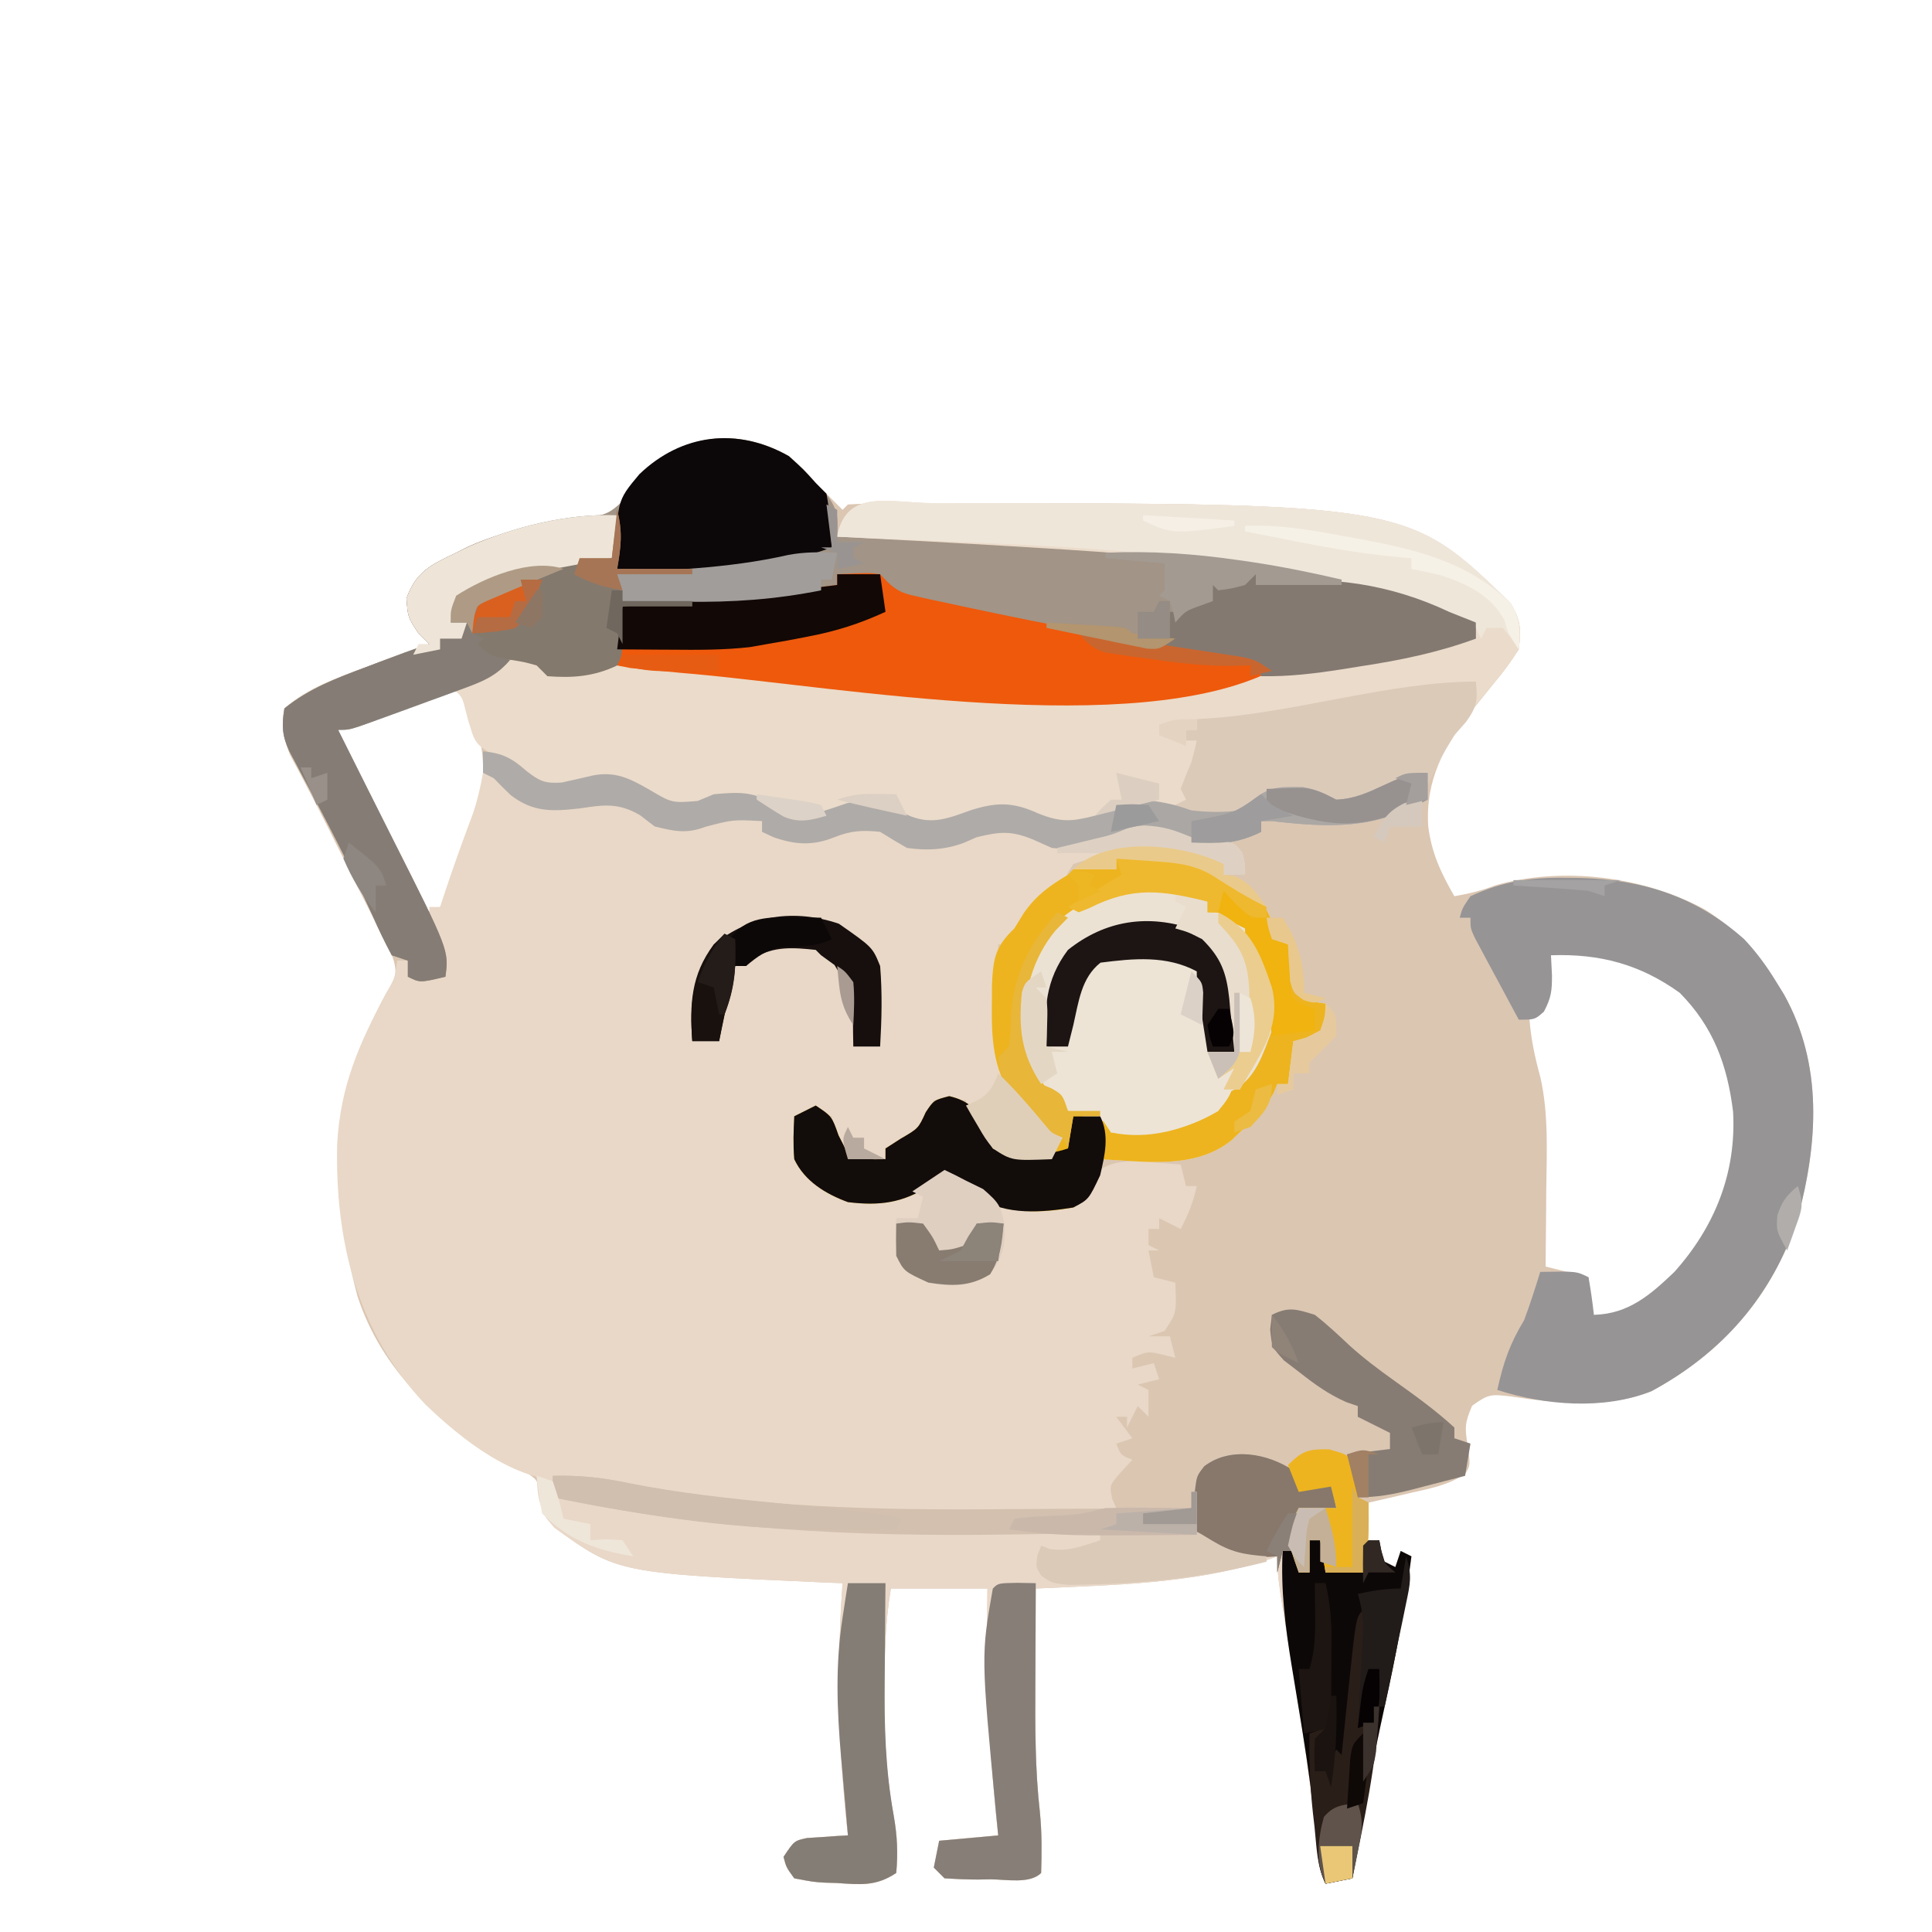 <?xml version="1.0" encoding="UTF-8"?>
<svg version="1.1" xmlns="http://www.w3.org/2000/svg" width="360" height="360">
<path d="M0 0 C2.625 2.375 2.625 2.375 5 5 C5.928 5.928 6.856 6.856 7.812 7.812 C8.534 8.534 9.256 9.256 10 10 C10.33 9.67 10.66 9.34 11 9 C16.262 8.702 21.543 8.755 26.812 8.75 C27.613 8.749 28.414 8.748 29.239 8.747 C115.405 8.82 115.405 8.82 134.5 27.438 C136.401 30.686 136.446 32.267 136 36 C134.508 38.335 133.086 40.285 131.312 42.375 C130.39 43.519 129.469 44.665 128.551 45.812 C127.887 46.634 127.887 46.634 127.209 47.473 C122.02 54.026 118.601 60.361 119.125 68.938 C119.748 73.96 121.493 77.633 124 82 C126.665 81.53 129.057 80.978 131.582 79.984 C144.14 76.368 159.488 78.311 170.801 84.543 C176.439 88.193 180.514 92.276 184 98 C184.694 99.125 184.694 99.125 185.402 100.273 C192.727 113.394 191.757 128.038 187.938 142.121 C183.286 156.404 173.944 167.097 160.719 174.23 C152.502 177.496 142.926 176.488 134.375 175.188 C130.826 174.79 130.356 174.743 127.312 176.938 C125.963 180.086 125.926 180.91 126.438 184.125 C127 188 127 188 126.047 189.605 C122.924 191.733 119.446 192.372 115.812 193.188 C115.063 193.365 114.313 193.542 113.541 193.725 C111.696 194.159 109.848 194.581 108 195 C107.67 197.31 107.34 199.62 107 202 C107.99 202 108.98 202 110 202 C110.124 202.639 110.248 203.279 110.375 203.938 C110.581 204.618 110.787 205.299 111 206 C111.66 206.33 112.32 206.66 113 207 C113.33 206.01 113.66 205.02 114 204 C114.66 204.33 115.32 204.66 116 205 C114.785 214.379 113.134 223.522 111.062 232.75 C108.708 243.459 106.635 254.158 105 265 C103.35 265.33 101.7 265.66 100 266 C98.451 262.901 98.467 259.53 98.133 256.121 C97.079 246.038 95.512 236.064 93.875 226.062 C93.459 223.504 93.044 220.945 92.631 218.386 C92.378 216.814 92.122 215.243 91.863 213.672 C91.39 210.743 91 207.972 91 205 C90.265 205.266 89.53 205.531 88.773 205.805 C74.913 210.17 60.416 210.312 46 211 C45.975 215.498 45.957 219.997 45.945 224.495 C45.94 226.02 45.933 227.546 45.925 229.071 C45.88 236.982 45.885 244.823 46.771 252.698 C47.148 256.486 47.123 260.195 47 264 C44.899 266.101 40.459 265.185 37.562 265.188 C36.773 265.2 35.983 265.212 35.17 265.225 C33.112 265.23 31.054 265.122 29 265 C28.34 264.34 27.68 263.68 27 263 C27.33 261.35 27.66 259.7 28 258 C31.63 257.67 35.26 257.34 39 257 C38.783 254.91 38.783 254.91 38.562 252.777 C37.191 238.805 36.766 225.034 37 211 C31.06 211 25.12 211 19 211 C17.949 217.308 17.809 223.191 17.812 229.562 C17.812 231.312 17.812 231.312 17.811 233.097 C17.853 240.076 18.246 246.637 19.543 253.496 C20.206 257.128 20.347 260.322 20 264 C16.189 266.541 13.314 266.154 8.938 265.875 C7.838 265.84 7.838 265.84 6.717 265.805 C4.59 265.68 4.59 265.68 1 265 C-0.496 262.945 -0.496 262.945 -1 261 C1 258 1 258 3.383 257.488 C4.288 257.43 5.193 257.372 6.125 257.312 C7.035 257.247 7.945 257.181 8.883 257.113 C9.581 257.076 10.28 257.039 11 257 C10.934 256.393 10.868 255.787 10.801 255.162 C9.205 239.956 8.911 225.25 10 210 C9.016 209.963 8.033 209.925 7.02 209.887 C-31.999 208.146 -31.999 208.146 -43.688 199.625 C-46 197 -46 197 -46.273 194.074 C-46.711 190.791 -46.711 190.791 -49.59 188.98 C-50.695 188.389 -51.799 187.797 -52.938 187.188 C-65.278 180.166 -75.887 170.373 -80.375 156.562 C-85.914 135.805 -85.217 118.915 -75 100 C-74.539 99.344 -74.077 98.688 -73.602 98.012 C-72.608 94.69 -74.37 92.168 -75.875 89.25 C-76.197 88.596 -76.518 87.942 -76.849 87.268 C-77.885 85.171 -78.942 83.086 -80 81 C-80.682 79.627 -81.363 78.253 -82.043 76.879 C-84.593 71.738 -87.148 66.604 -89.84 61.535 C-90.388 60.492 -90.936 59.449 -91.5 58.375 C-91.985 57.475 -92.469 56.575 -92.969 55.648 C-94.227 52.418 -94.625 50.429 -94 47 C-89.618 43.126 -84.241 41.333 -78.812 39.312 C-78.006 39.005 -77.2 38.698 -76.369 38.381 C-73.26 37.2 -70.156 36.052 -67 35 C-67.681 34.319 -68.361 33.639 -69.062 32.938 C-71 30 -71 30 -71.25 26.5 C-69.457 21.48 -66.665 20.235 -62 18 C-61.323 17.652 -60.646 17.304 -59.949 16.945 C-55.74 15.016 -51.602 13.88 -47.055 13.074 C-45.719 12.836 -45.719 12.836 -44.356 12.592 C-42.56 12.285 -40.76 12.002 -38.956 11.746 C-33.505 10.851 -33.505 10.851 -29.582 7.039 C-29.06 6.036 -28.538 5.033 -28 4 C-20.268 -4.147 -9.778 -5.56 0 0 Z M-75.312 47.5 C-76.148 47.834 -76.984 48.168 -77.846 48.512 C-79.9 49.334 -81.951 50.163 -84 51 C-82.033 57.667 -79.323 63.594 -76 69.688 C-75.125 71.316 -74.25 72.945 -73.375 74.574 C-72.966 75.331 -72.558 76.089 -72.137 76.869 C-70.704 79.554 -69.342 82.268 -68 85 C-64.627 84.263 -64.627 84.263 -63.211 80.543 C-62.588 79.096 -61.976 77.644 -61.375 76.188 C-61.063 75.462 -60.751 74.737 -60.43 73.99 C-56.442 64.596 -55.697 56.47 -59.246 46.715 C-59.874 45.005 -59.874 45.005 -61 44 C-66.177 43.265 -70.627 45.585 -75.312 47.5 Z M142 92 C141.281 94.566 140.884 96.962 140.562 99.625 C140 103 140 103 138 105 C138.309 108.789 139.027 112.099 140.039 115.773 C141.569 122.614 141.212 129.596 141.125 136.562 C141.115 137.967 141.106 139.371 141.098 140.775 C141.074 144.184 141.041 147.592 141 151 C143.64 151.66 146.28 152.32 149 153 C149 155.31 149 157.62 149 160 C151.857 160.837 153.422 161.244 156.211 160.066 C166.364 153.011 174.148 143.642 176.785 131.262 C177.84 120.154 175.599 110.498 168.656 101.82 C163.048 95.657 155.915 92.44 147.582 91.82 C145.72 91.814 143.859 91.897 142 92 Z " fill="#DBC6B2" transform="translate(147,85)"/>
<path d="M0 0 C3.02 1.035 4.973 1.976 7.375 4.125 C10.862 6.616 12.765 6.353 17 6 C17.739 5.875 18.477 5.75 19.238 5.621 C25.396 4.638 25.396 4.638 29.125 6.875 C30.074 7.576 31.023 8.277 32 9 C36.901 10.204 39.46 9.979 44 8 C49.368 7.684 49.368 7.684 52 9 C52 9.66 52 10.32 52 11 C53.727 11.224 55.457 11.428 57.188 11.625 C58.632 11.799 58.632 11.799 60.105 11.977 C63.269 12.002 65.142 11.283 68 10 C71.544 9.631 73.334 9.58 76.375 11.5 C79.905 13.517 83.067 13.595 87 13 C88.733 12.227 88.733 12.227 90.5 11.438 C95.063 9.563 97.213 9.98 102 11 C102.681 11.351 103.361 11.701 104.062 12.062 C107.132 13.548 109.636 13.285 113 13 C114.155 12.505 115.31 12.01 116.5 11.5 C121.057 9.547 124.755 9.137 129.438 10.938 C130.283 11.288 131.129 11.639 132 12 C133.394 12.149 134.79 12.272 136.188 12.375 C140 13 140 13 141.5 14.938 C142 17 142 17 142 19 C140.68 19 139.36 19 138 19 C138 18.34 138 17.68 138 17 C128.707 15.329 119.154 13.726 110 17 C108.782 18.931 108.782 18.931 108 21 C107.051 21.598 106.103 22.196 105.125 22.812 C101.258 25.519 100.086 27.827 98 32 C97.34 32 96.68 32 96 32 C95.946 35.021 95.906 38.041 95.875 41.062 C95.85 42.334 95.85 42.334 95.824 43.631 C95.765 51.276 96.573 57.109 102 62.875 C102.701 63.636 103.403 64.396 104.125 65.18 C105.878 67.065 105.878 67.065 108 68 C107.01 69.98 107.01 69.98 106 72 C98.01 72.307 98.01 72.307 95 70 C90 64.003 90 64.003 90 61 C88.02 61 86.04 61 84 61 C83.773 61.742 83.546 62.485 83.312 63.25 C81.741 66.543 80 67.975 77 70 C76.34 70 75.68 70 75 70 C75 70.66 75 71.32 75 72 C71.688 72.25 71.688 72.25 68 72 C66.062 70.25 66.062 70.25 65 68 C65 66.68 65 65.36 65 64 C61.951 62.989 61.951 62.989 59 64 C58.383 69.911 58.383 69.911 61.25 74.875 C65.795 78.387 68.93 79.43 74.621 79.336 C77.906 78.872 80.358 77.576 83.176 75.875 C85 75 85 75 89 75 C91.625 76.938 91.625 76.938 94 79 C98.708 81.354 104.922 80.749 110 80 C111.879 78.337 112.893 76.669 114.227 74.559 C117.746 71.465 122.722 72.529 127.148 72.754 C128.56 72.876 128.56 72.876 130 73 C130.33 74.32 130.66 75.64 131 77 C131.66 77 132.32 77 133 77 C132.372 79.929 131.414 82.361 130 85 C128.68 84.34 127.36 83.68 126 83 C126 83.66 126 84.32 126 85 C125.34 85 124.68 85 124 85 C124 85.99 124 86.98 124 88 C124.66 88.33 125.32 88.66 126 89 C125.34 89 124.68 89 124 89 C124.33 90.65 124.66 92.3 125 94 C126.32 94.33 127.64 94.66 129 95 C129.25 100.625 129.25 100.625 127 104 C126.01 104.33 125.02 104.66 124 105 C125.32 105 126.64 105 128 105 C128.33 106.32 128.66 107.64 129 109 C127.855 108.722 127.855 108.722 126.688 108.438 C123.91 107.772 123.91 107.772 121 109 C121 109.66 121 110.32 121 111 C122.32 110.67 123.64 110.34 125 110 C125.33 110.99 125.66 111.98 126 113 C124.68 113.33 123.36 113.66 122 114 C122.66 114.33 123.32 114.66 124 115 C124 116.65 124 118.3 124 120 C123.34 119.34 122.68 118.68 122 118 C121.01 119.98 121.01 119.98 120 122 C120 121.34 120 120.68 120 120 C119.34 120 118.68 120 118 120 C118.99 121.32 119.98 122.64 121 124 C120.01 124.33 119.02 124.66 118 125 C118.833 127.167 118.833 127.167 121 128 C120.319 128.743 119.639 129.485 118.938 130.25 C116.716 132.759 116.716 132.759 117.25 135.312 C117.498 135.869 117.745 136.426 118 137 C115.611 138.195 114.111 138.139 111.444 138.161 C110.492 138.171 109.541 138.18 108.561 138.19 C107.522 138.194 106.484 138.199 105.414 138.203 C103.799 138.214 103.799 138.214 102.152 138.224 C98.643 138.242 95.134 138.248 91.625 138.25 C89.845 138.252 89.845 138.252 88.03 138.254 C66.12 138.249 44.765 137.286 23.297 132.551 C20.647 132.108 18.442 131.95 15.785 131.984 C5.838 132.025 -3.935 124.258 -10.812 117.625 C-23.419 104.253 -27.585 87.3 -27.176 69.148 C-26.574 58.369 -23.079 50.404 -18 41 C-16.396 38.144 -16.396 38.144 -16 35 C-15.34 35 -14.68 35 -14 35 C-14 35.99 -14 36.98 -14 38 C-11.69 38 -9.38 38 -7 38 C-7.217 37.397 -7.433 36.793 -7.656 36.172 C-7.935 35.373 -8.213 34.573 -8.5 33.75 C-8.918 32.567 -8.918 32.567 -9.344 31.359 C-10 29 -10 29 -10 25 C-9.34 25 -8.68 25 -8 25 C-7.83 24.478 -7.66 23.956 -7.484 23.418 C-5.73 18.09 -3.847 12.826 -1.867 7.578 C-1.021 5.062 -0.46 2.611 0 0 Z " fill="#E9D8C7" transform="translate(90,144)"/>
<path d="M0 0 C2.688 2.375 2.688 2.375 5 5 C5.763 5.825 6.526 6.65 7.312 7.5 C9.247 10.366 9.151 11.64 9 15 C9.88 14.985 10.76 14.97 11.667 14.954 C23 14.848 34.253 15.402 45.561 16.117 C48.665 16.311 51.769 16.491 54.873 16.67 C102.601 19.555 102.601 19.555 123 29 C124.664 29.674 126.33 30.342 128 31 C128 31.99 128 32.98 128 34 C93.773 46.355 52.091 43.759 16.188 42.625 C15.525 42.605 14.863 42.584 14.181 42.563 C3.825 42.235 -6.487 41.615 -16.806 40.661 C-27.52 39.402 -27.52 39.402 -38 41 C-41.562 41.188 -41.562 41.188 -45 41 C-45.66 40.34 -46.32 39.68 -47 39 C-50.514 38.361 -52.872 39.295 -56 40.758 C-61.234 43.138 -66.563 45.21 -71.938 47.25 C-72.882 47.614 -73.826 47.977 -74.799 48.352 C-75.699 48.694 -76.6 49.037 -77.527 49.391 C-78.339 49.7 -79.151 50.01 -79.988 50.329 C-82 51 -82 51 -84 51 C-83.187 52.626 -82.374 54.251 -81.562 55.877 C-80.846 57.308 -80.13 58.74 -79.415 60.172 C-77.559 63.887 -75.699 67.601 -73.828 71.309 C-63.364 92.069 -63.364 92.069 -64 97 C-68.75 98.125 -68.75 98.125 -71 97 C-71 96.01 -71 95.02 -71 94 C-72.485 93.505 -72.485 93.505 -74 93 C-75.313 90.555 -76.456 88.163 -77.562 85.625 C-81.673 76.526 -86.265 67.726 -90.982 58.928 C-91.318 58.292 -91.654 57.656 -92 57 C-92.363 56.32 -92.726 55.641 -93.1 54.941 C-94.443 52.045 -94.524 50.145 -94 47 C-89.381 43.321 -84.31 41.359 -78.812 39.312 C-78.006 39.005 -77.2 38.698 -76.369 38.381 C-73.26 37.2 -70.156 36.052 -67 35 C-67.681 34.319 -68.361 33.639 -69.062 32.938 C-71 30 -71 30 -71.25 26.5 C-69.457 21.48 -66.665 20.235 -62 18 C-61.323 17.652 -60.646 17.304 -59.949 16.945 C-55.74 15.016 -51.602 13.88 -47.055 13.074 C-45.719 12.836 -45.719 12.836 -44.356 12.592 C-42.56 12.285 -40.76 12.002 -38.956 11.746 C-33.505 10.851 -33.505 10.851 -29.582 7.039 C-29.06 6.036 -28.538 5.033 -28 4 C-20.268 -4.147 -9.778 -5.56 0 0 Z " fill="#A29486" transform="translate(147,85)"/>
<path d="M0 0 C0.801 -0.001 1.602 -0.002 2.427 -0.003 C88.592 0.07 88.592 0.07 107.688 18.688 C109.589 21.936 109.633 23.517 109.188 27.25 C107.695 29.585 106.274 31.536 104.5 33.625 C103.577 34.765 102.656 35.907 101.738 37.051 C101.296 37.598 100.853 38.146 100.397 38.709 C97.113 42.893 94.524 47.483 92.188 52.25 C92.188 51.59 92.188 50.93 92.188 50.25 C87.244 52.267 87.244 52.267 82.688 55 C79.213 56.737 76.903 56.091 73.188 55.25 C72.528 54.92 71.868 54.59 71.188 54.25 C68.15 53.886 65.221 53.841 62.188 54.25 C61.362 54.91 60.538 55.57 59.688 56.25 C56.45 58.84 54.424 58.697 50.391 58.523 C47.499 58.165 44.926 57.224 42.188 56.25 C38.081 55.714 35.777 56.349 32.25 58.312 C28.214 60.492 25.693 60.44 21.188 59.25 C20.424 58.879 19.661 58.508 18.875 58.125 C13.858 56.492 8.267 57.399 3.438 59.375 C-0.254 60.81 -3.316 59.854 -6.914 58.402 C-11.156 56.719 -13.677 55.79 -18 57.625 C-18.65 57.924 -19.299 58.223 -19.969 58.531 C-22.863 59.66 -24.905 59.155 -27.812 58.25 C-28.596 57.734 -29.38 57.219 -30.188 56.688 C-33.714 54.756 -36.912 54.757 -40.812 55.25 C-41.968 55.683 -43.123 56.116 -44.312 56.562 C-48.299 57.345 -48.67 57.066 -51.875 54.938 C-52.549 54.466 -53.223 53.994 -53.918 53.508 C-56.63 51.707 -58.558 51.315 -61.812 51.25 C-63.44 51.679 -65.065 52.117 -66.688 52.562 C-69.784 53.275 -71.19 53.563 -74.059 52.121 C-75.431 51.045 -76.767 49.921 -78.062 48.754 C-79.813 47.039 -79.813 47.039 -82.625 46.438 C-85.458 44.899 -85.532 43.764 -86.5 40.75 C-86.71 39.956 -86.92 39.162 -87.137 38.344 C-87.698 36.061 -87.698 36.061 -89.812 34.25 C-89.102 33.973 -88.392 33.696 -87.66 33.41 C-86.282 32.867 -86.282 32.867 -84.875 32.312 C-83.958 31.953 -83.042 31.593 -82.098 31.223 C-79.888 30.45 -79.888 30.45 -78.812 29.25 C-76.375 29.062 -76.375 29.062 -73.812 29.25 C-73.153 29.91 -72.493 30.57 -71.812 31.25 C-68.119 31.451 -65.333 31.424 -61.812 30.25 C-54.013 29.743 -46.148 30.602 -38.375 31.188 C-10.704 33.118 16.812 33.522 44.526 32.394 C47.593 32.273 50.659 32.177 53.727 32.098 C69.721 31.596 85.618 28.859 101.188 25.25 C101.188 24.26 101.188 23.27 101.188 22.25 C100.454 22.124 99.721 21.997 98.966 21.867 C96.337 21.283 94.19 20.471 91.738 19.379 C85.445 16.81 79.035 15.468 72.375 14.188 C71.714 14.06 71.052 13.932 70.371 13.8 C53.11 10.512 35.704 9.304 18.188 8.25 C17.345 8.199 16.503 8.148 15.636 8.095 C4.489 7.421 -6.66 6.808 -17.812 6.25 C-16.173 -2.882 -7.858 0.007 0 0 Z " fill="#EBDBCA" transform="translate(173.812,93.75)"/>
<path d="M0 0 C0.33 0.99 0.66 1.98 1 3 C2.98 2.67 4.96 2.34 7 2 C7.33 3.65 7.66 5.3 8 7 C5.69 7 3.38 7 1 7 C0.238 11.316 -0.161 14.744 1 19 C1.66 19 2.32 19 3 19 C3 17.02 3 15.04 3 13 C3.66 13 4.32 13 5 13 C5.33 14.98 5.66 16.96 6 19 C8.31 19 10.62 19 13 19 C13 17.35 13 15.7 13 14 C13.99 13.67 14.98 13.34 16 13 C16.186 13.959 16.186 13.959 16.375 14.938 C16.581 15.618 16.788 16.299 17 17 C17.66 17.33 18.32 17.66 19 18 C19.33 17.01 19.66 16.02 20 15 C20.66 15.33 21.32 15.66 22 16 C20.785 25.379 19.134 34.522 17.062 43.75 C14.708 54.459 12.635 65.158 11 76 C8.525 76.495 8.525 76.495 6 77 C4.451 73.901 4.467 70.53 4.133 67.121 C3.079 57.038 1.512 47.064 -0.125 37.062 C-0.541 34.504 -0.956 31.945 -1.369 29.386 C-1.622 27.814 -1.878 26.243 -2.137 24.672 C-2.61 21.743 -3 18.972 -3 16 C-4.102 16.398 -4.102 16.398 -5.227 16.805 C-19.087 21.17 -33.584 21.312 -48 22 C-48.025 26.498 -48.043 30.997 -48.055 35.495 C-48.06 37.02 -48.067 38.546 -48.075 40.071 C-48.12 47.982 -48.115 55.823 -47.229 63.698 C-46.852 67.486 -46.877 71.195 -47 75 C-49.101 77.101 -53.541 76.185 -56.438 76.188 C-57.227 76.2 -58.017 76.212 -58.83 76.225 C-60.888 76.23 -62.946 76.122 -65 76 C-65.66 75.34 -66.32 74.68 -67 74 C-66.67 72.35 -66.34 70.7 -66 69 C-62.37 68.67 -58.74 68.34 -55 68 C-55.217 65.91 -55.217 65.91 -55.438 63.777 C-56.809 49.805 -57.234 36.034 -57 22 C-62.94 22 -68.88 22 -75 22 C-76.051 28.308 -76.191 34.191 -76.188 40.562 C-76.188 42.312 -76.188 42.312 -76.189 44.097 C-76.147 51.076 -75.754 57.637 -74.457 64.496 C-73.794 68.128 -73.653 71.322 -74 75 C-77.811 77.541 -80.686 77.154 -85.062 76.875 C-85.795 76.852 -86.528 76.829 -87.283 76.805 C-89.41 76.68 -89.41 76.68 -93 76 C-94.496 73.945 -94.496 73.945 -95 72 C-93 69 -93 69 -90.617 68.488 C-89.712 68.43 -88.807 68.372 -87.875 68.312 C-86.965 68.247 -86.055 68.181 -85.117 68.113 C-84.069 68.057 -84.069 68.057 -83 68 C-83.066 67.393 -83.132 66.787 -83.199 66.162 C-84.795 50.956 -85.089 36.25 -84 21 C-84.984 20.963 -85.967 20.925 -86.98 20.887 C-125.806 19.154 -125.806 19.154 -137.688 10.688 C-140.489 7.432 -140.834 5.237 -141 1 C-135.171 0.622 -129.844 1.132 -124.125 2.312 C-100.72 7.029 -77.315 7.418 -53.555 7.206 C-49.638 7.175 -45.722 7.161 -41.805 7.146 C-34.203 7.115 -26.602 7.064 -19 7 C-18.862 6.047 -18.724 5.095 -18.582 4.113 C-17.973 0.854 -17.656 -0.131 -15 -2 C-10.182 -4.141 -4.183 -2.789 0 0 Z " fill="#E9D8C8" transform="translate(241,274)"/>
<path d="M0 0 C9.029 -0.637 15.342 0.042 23 5 C23.99 5.639 24.98 6.279 26 6.938 C28.426 9.44 29.043 11.688 30 15 C30.99 15.495 30.99 15.495 32 16 C32.457 17.996 32.457 17.996 32.812 20.438 C33.231 22.865 33.231 22.865 34 25 C36.47 26.676 36.47 26.676 39 27 C39.188 29.375 39.188 29.375 39 32 C36 34 36 34 33 34 C32.67 36.64 32.34 39.28 32 42 C31.34 42 30.68 42 30 42 C29.773 42.557 29.546 43.114 29.312 43.688 C27.587 46.728 25.616 48.668 23 51 C22.514 51.472 22.028 51.944 21.527 52.43 C14.623 57.997 5.349 56.401 -3 56 C-3.131 56.604 -3.263 57.208 -3.398 57.83 C-4.282 61.018 -5.625 62.707 -8 65 C-13.172 66.003 -19.15 66.135 -24.109 64.16 C-25.625 63.125 -25.625 63.125 -28 61 C-29.319 60.306 -30.646 59.625 -32 59 C-33.392 59.959 -33.392 59.959 -34.812 60.938 C-39.841 64.191 -44.144 64.71 -50 64 C-54.185 62.453 -58.059 60.109 -60 56 C-60.23 53.28 -60.137 50.74 -60 48 C-58.68 47.34 -57.36 46.68 -56 46 C-53 48 -53 48 -51.75 51.562 C-51.172 52.697 -50.595 53.831 -50 55 C-46.411 56.062 -46.411 56.062 -43 56 C-43 55.34 -43 54.68 -43 54 C-42.072 53.402 -41.144 52.804 -40.188 52.188 C-36.878 50.27 -36.878 50.27 -35.5 47.25 C-34 45 -34 45 -31.125 44.25 C-27.072 45.223 -26.095 46.893 -23.883 50.273 C-23 52 -23 52 -23 54 C-19.31 55.181 -15.851 55.285 -12 55 C-11.34 54.01 -10.68 53.02 -10 52 C-10.878 51.619 -10.878 51.619 -11.773 51.23 C-14.246 49.864 -15.748 48.417 -17.625 46.312 C-18.215 45.669 -18.806 45.026 -19.414 44.363 C-22.963 39.075 -23.257 33.527 -23.188 27.312 C-23.181 26.03 -23.175 24.747 -23.168 23.426 C-22.925 18.47 -22.518 16.388 -19 13 C-18.402 12.031 -17.804 11.061 -17.188 10.062 C-14.803 6.725 -12.489 5.094 -9 3 C-8.67 2.67 -8.34 2.34 -8 2 C-5.329 1.859 -2.676 1.958 0 2 C0 1.34 0 0.68 0 0 Z " fill="#ECE2D4" transform="translate(208,160)"/>
<path d="M0 0 C1.316 0.012 1.316 0.012 2.658 0.025 C14.459 0.33 24.39 3.504 33.312 11.438 C35.666 13.931 37.531 16.512 39.312 19.438 C39.775 20.188 40.238 20.938 40.715 21.711 C48.04 34.832 47.069 49.476 43.25 63.559 C38.599 77.842 29.256 88.535 16.031 95.668 C7.107 99.214 -3.706 98.312 -12.688 95.438 C-11.576 90.395 -10.378 86.851 -7.688 82.438 C-6.581 79.47 -5.617 76.465 -4.688 73.438 C2.062 73.312 2.062 73.312 4.312 74.438 C4.72 76.759 5.057 79.094 5.312 81.438 C11.78 81.272 15.821 77.718 20.312 73.438 C27.848 65.001 31.868 54.988 31.25 43.625 C30.181 34.903 27.585 27.792 21.312 21.438 C13.887 16.095 6.362 14.12 -2.688 14.438 C-2.626 15.675 -2.564 16.913 -2.5 18.188 C-2.5 21.085 -2.622 22.313 -4 24.938 C-5.688 26.438 -5.688 26.438 -8.688 26.438 C-10.194 23.649 -11.692 20.856 -13.188 18.062 C-13.617 17.268 -14.046 16.474 -14.488 15.656 C-14.894 14.896 -15.3 14.135 -15.719 13.352 C-16.096 12.65 -16.473 11.948 -16.861 11.225 C-17.688 9.438 -17.688 9.438 -17.688 7.438 C-18.348 7.438 -19.008 7.438 -19.688 7.438 C-19.188 5.625 -19.188 5.625 -17.688 3.438 C-11.669 0.661 -6.586 -0.081 0 0 Z " fill="#969495" transform="translate(291.688,163.562)"/>
<path d="M0 0 C9.029 -0.637 15.342 0.042 23 5 C23.99 5.639 24.98 6.279 26 6.938 C28.426 9.44 29.043 11.688 30 15 C30.99 15.495 30.99 15.495 32 16 C32.457 17.996 32.457 17.996 32.812 20.438 C33.231 22.865 33.231 22.865 34 25 C36.47 26.676 36.47 26.676 39 27 C39.188 29.375 39.188 29.375 39 32 C36 34 36 34 33 34 C32.67 36.64 32.34 39.28 32 42 C31.34 42 30.68 42 30 42 C29.773 42.557 29.546 43.114 29.312 43.688 C27.587 46.728 25.616 48.668 23 51 C22.514 51.472 22.028 51.944 21.527 52.43 C14.623 57.997 5.349 56.401 -3 56 C-3.131 56.604 -3.263 57.208 -3.398 57.83 C-4.282 61.018 -5.625 62.707 -8 65 C-13.172 66.003 -19.15 66.135 -24.109 64.16 C-25.625 63.125 -25.625 63.125 -28 61 C-29.319 60.306 -30.646 59.625 -32 59 C-33.392 59.959 -33.392 59.959 -34.812 60.938 C-39.841 64.191 -44.144 64.71 -50 64 C-54.185 62.453 -58.059 60.109 -60 56 C-60.23 53.28 -60.137 50.74 -60 48 C-58.68 47.34 -57.36 46.68 -56 46 C-53 48 -53 48 -51.75 51.562 C-51.172 52.697 -50.595 53.831 -50 55 C-46.411 56.062 -46.411 56.062 -43 56 C-43 55.34 -43 54.68 -43 54 C-42.072 53.402 -41.144 52.804 -40.188 52.188 C-36.878 50.27 -36.878 50.27 -35.5 47.25 C-34 45 -34 45 -31.125 44.25 C-27.072 45.223 -26.095 46.893 -23.883 50.273 C-23 52 -23 52 -23 54 C-19.31 55.181 -15.851 55.285 -12 55 C-11.34 54.01 -10.68 53.02 -10 52 C-10.878 51.619 -10.878 51.619 -11.773 51.23 C-14.246 49.864 -15.748 48.417 -17.625 46.312 C-18.215 45.669 -18.806 45.026 -19.414 44.363 C-22.963 39.075 -23.257 33.527 -23.188 27.312 C-23.181 26.03 -23.175 24.747 -23.168 23.426 C-22.925 18.47 -22.518 16.388 -19 13 C-18.402 12.031 -17.804 11.061 -17.188 10.062 C-14.803 6.725 -12.489 5.094 -9 3 C-8.67 2.67 -8.34 2.34 -8 2 C-5.329 1.859 -2.676 1.958 0 2 C0 1.34 0 0.68 0 0 Z M-13.062 13.75 C-16.695 19.843 -19.146 26.875 -17.555 33.992 C-15.696 39.14 -13.264 43.465 -9 47 C-6.663 47.989 -4.498 48.461 -2 49 C-1.67 49.66 -1.34 50.32 -1 51 C6.267 51.557 12.646 50.838 19 47 C19.33 46.01 19.66 45.02 20 44 C20.936 43.555 20.936 43.555 21.891 43.102 C26.031 40.94 27.425 36.198 29 32 C30.126 24.905 27.728 19.073 24 13 C21.387 10.598 20.61 10 17 10 C17 9.34 17 8.68 17 8 C15.629 7.488 14.253 6.991 12.875 6.5 C12.109 6.222 11.344 5.943 10.555 5.656 C2.063 3.475 -7.129 7.418 -13.062 13.75 Z " fill="#EDB41F" transform="translate(208,160)"/>
<path d="M0 0 C5.957 -0.293 5.957 -0.293 8 0 C8.681 0.715 8.681 0.715 9.377 1.445 C11.276 3.264 12.467 3.616 15.016 4.176 C15.839 4.361 16.663 4.546 17.512 4.737 C18.867 5.022 18.867 5.022 20.25 5.312 C21.675 5.623 21.675 5.623 23.129 5.941 C31.732 7.79 40.365 9.498 49 11.188 C50.274 11.437 51.548 11.687 52.86 11.945 C60.277 13.37 67.674 14.556 75.172 15.466 C78 16 78 16 81 18 C55.426 30.787 0.768 21.051 -27 18.562 C-27.706 18.501 -28.412 18.44 -29.14 18.377 C-31.115 18.201 -33.089 18.009 -35.062 17.816 C-36.751 17.653 -36.751 17.653 -38.473 17.487 C-39.724 17.246 -39.724 17.246 -41 17 C-42.316 14.367 -41.748 13.198 -41.062 10.375 C-40.868 9.558 -40.673 8.74 -40.473 7.898 C-40.317 7.272 -40.161 6.645 -40 6 C-39.073 5.914 -38.145 5.829 -37.189 5.74 C-33.715 5.419 -30.241 5.097 -26.768 4.773 C-25.27 4.634 -23.773 4.495 -22.275 4.357 C-20.111 4.157 -17.946 3.956 -15.781 3.754 C-14.483 3.633 -13.184 3.513 -11.846 3.389 C-7.886 2.989 -3.947 2.509 0 2 C0 1.34 0 0.68 0 0 Z " fill="#EE590C" transform="translate(156,107)"/>
<path d="M0 0 C-0.33 2.64 -0.66 5.28 -1 8 C-2.237 8.227 -3.475 8.454 -4.75 8.688 C-10.807 10.022 -16.364 12.455 -22 15 C-22.762 15.327 -23.524 15.655 -24.309 15.992 C-26.301 16.917 -26.301 16.917 -26.75 19.625 C-26.832 20.409 -26.915 21.192 -27 22 C-26.01 22.33 -25.02 22.66 -24 23 C-24 23.66 -24 24.32 -24 25 C-22.68 25.66 -21.36 26.32 -20 27 C-22.578 30.105 -25.384 31.111 -29.129 32.48 C-30.928 33.143 -30.928 33.143 -32.764 33.818 C-33.387 34.043 -34.01 34.267 -34.652 34.499 C-36.562 35.187 -38.468 35.889 -40.373 36.592 C-49.704 40 -49.704 40 -52 40 C-51.187 41.626 -50.374 43.251 -49.562 44.877 C-48.846 46.308 -48.13 47.74 -47.415 49.172 C-45.559 52.887 -43.699 56.601 -41.828 60.309 C-31.364 81.069 -31.364 81.069 -32 86 C-36.75 87.125 -36.75 87.125 -39 86 C-39 85.01 -39 84.02 -39 83 C-40.485 82.505 -40.485 82.505 -42 82 C-43.313 79.555 -44.456 77.163 -45.562 74.625 C-49.673 65.526 -54.265 56.726 -58.982 47.928 C-59.318 47.292 -59.654 46.656 -60 46 C-60.363 45.32 -60.726 44.641 -61.1 43.941 C-62.443 41.045 -62.524 39.145 -62 36 C-57.381 32.321 -52.31 30.359 -46.812 28.312 C-46.006 28.005 -45.2 27.698 -44.369 27.381 C-41.26 26.2 -38.156 25.052 -35 24 C-35.681 23.319 -36.361 22.639 -37.062 21.938 C-39 19 -39 19 -39.25 15.5 C-37.459 10.486 -34.665 9.224 -30 7 C-29.265 6.64 -28.53 6.281 -27.773 5.91 C-19.351 2.178 -9.244 -0.352 0 0 Z " fill="#857D75" transform="translate(115,96)"/>
<path d="M0 0 C0.801 -0.001 1.602 -0.002 2.427 -0.003 C88.592 0.07 88.592 0.07 107.688 18.688 C109.489 21.764 109.514 23.742 109.188 27.25 C108.754 26.59 108.321 25.93 107.875 25.25 C107.318 24.59 106.761 23.93 106.188 23.25 C105.198 23.25 104.207 23.25 103.188 23.25 C102.858 23.91 102.528 24.57 102.188 25.25 C101.692 24.26 101.692 24.26 101.188 23.25 C94.371 19.036 86.169 17.478 78.445 15.754 C76.963 15.423 75.482 15.083 74.004 14.734 C44.263 7.778 12.588 7.771 -17.812 6.25 C-16.173 -2.882 -7.858 0.007 0 0 Z " fill="#EFE6DA" transform="translate(173.812,93.75)"/>
<path d="M0 0 C0.66 0 1.32 0 2 0 C2.33 1.98 2.66 3.96 3 6 C5.31 6 7.62 6 10 6 C10 4.35 10 2.7 10 1 C10.99 0.67 11.98 0.34 13 0 C13.124 0.639 13.248 1.279 13.375 1.938 C13.581 2.618 13.787 3.299 14 4 C14.66 4.33 15.32 4.66 16 5 C16.33 4.01 16.66 3.02 17 2 C17.66 2.33 18.32 2.66 19 3 C17.785 12.379 16.134 21.522 14.062 30.75 C11.708 41.459 9.635 52.158 8 63 C5.525 63.495 5.525 63.495 3 64 C1.55 61.099 1.55 58.064 1.25 54.875 C0.615 48.563 -0.235 42.302 -1.242 36.039 C-1.41 34.99 -1.41 34.99 -1.582 33.919 C-2.151 30.393 -2.731 26.869 -3.323 23.347 C-4.504 16.185 -5.37 9.27 -5 2 C-4.01 2 -3.02 2 -2 2 C-2 3.32 -2 4.64 -2 6 C-1.34 6 -0.68 6 0 6 C0 4.02 0 2.04 0 0 Z " fill="#0D0808" transform="translate(244,287)"/>
<path d="M0 0 C0.33 0.99 0.66 1.98 1 3 C2.98 2.67 4.96 2.34 7 2 C7.33 3.65 7.66 5.3 8 7 C5.69 7 3.38 7 1 7 C0.67 9.64 0.34 12.28 0 15 C-0.66 15 -1.32 15 -2 15 C-2.33 16.32 -2.66 17.64 -3 19 C-3 18.01 -3 17.02 -3 16 C-3.568 16.046 -4.137 16.093 -4.723 16.141 C-5.881 16.195 -5.881 16.195 -7.062 16.25 C-7.817 16.296 -8.571 16.343 -9.348 16.391 C-12 16 -12 16 -14.712 13.993 C-20.049 10.886 -26.086 11.543 -32.064 11.669 C-34.315 11.716 -36.565 11.738 -38.817 11.754 C-43.628 11.792 -48.439 11.864 -53.25 11.938 C-82.146 12.365 -109.592 10.998 -138 5 C-138 3.68 -138 2.36 -138 1 C-133.203 0.872 -128.993 1.29 -124.312 2.312 C-100.835 6.993 -77.381 7.418 -53.555 7.206 C-49.638 7.175 -45.722 7.161 -41.805 7.146 C-34.203 7.115 -26.602 7.064 -19 7 C-18.862 6.047 -18.724 5.095 -18.582 4.113 C-17.973 0.854 -17.656 -0.131 -15 -2 C-10.182 -4.141 -4.183 -2.789 0 0 Z " fill="#D3C0AF" transform="translate(241,274)"/>
<path d="M0 0 C3.665 0.333 5.453 1.318 8.125 3.688 C10.572 5.572 11.554 6.031 14.684 5.812 C16.603 5.396 18.519 4.959 20.43 4.504 C24.632 3.68 27.322 5.04 30.926 7.102 C35.208 9.641 35.208 9.641 40 9.25 C40.99 8.838 41.98 8.425 43 8 C47.803 7.543 50.545 7.46 54.625 10.062 C57.777 12.272 57.777 12.272 60.938 11.875 C63.231 11.22 65.499 10.475 67.75 9.688 C72.402 8.44 75.446 10.175 79.68 12.098 C83.889 13.735 86.93 12.379 91 10.938 C95.822 9.431 98.805 9.457 103.438 11.562 C107.635 13.256 109.653 13.106 114 12 C114.949 11.464 115.897 10.928 116.875 10.375 C121.98 8.129 126.827 9.276 132 11 C135.041 11.347 137.964 11.416 141 11 C141.825 10.34 142.65 9.68 143.5 9 C146.732 6.414 148.797 6.594 152.816 6.664 C155.212 7.033 156.847 7.921 159 9 C164.552 8.794 167.505 7.097 172 4 C173.32 4 174.64 4 176 4 C176 5.65 176 7.3 176 9 C165.981 14.579 157.974 14.24 147 13 C146.34 13 145.68 13 145 13 C145 13.66 145 14.32 145 15 C140.648 17.176 136.77 17.507 132 17 C130.328 16.347 128.661 15.681 127 15 C122.825 14.613 120.378 14.838 116.5 16.5 C112.572 18.184 110.232 18.453 106 18 C104.845 17.484 103.69 16.969 102.5 16.438 C98.368 14.74 96.296 14.966 92 16 C91.196 16.351 90.391 16.701 89.562 17.062 C86.005 18.364 82.748 18.528 79 18 C77.312 17.036 75.643 16.038 74 15 C70.706 14.657 68.578 14.769 65.5 16 C61.443 17.623 58.218 17.424 54.125 16 C53.424 15.67 52.722 15.34 52 15 C52 14.34 52 13.68 52 13 C46.577 12.713 46.577 12.713 41.438 14.062 C37.927 15.413 35.621 14.889 32 14 C31.099 13.309 30.198 12.618 29.27 11.906 C25.235 9.554 22.534 9.95 18.125 10.625 C13.008 11.204 9.36 11.426 5.125 8.125 C4.064 7.103 3.018 6.064 2 5 C1.34 4.67 0.68 4.34 0 4 C0 2.68 0 1.36 0 0 Z " fill="#AFABA8" transform="translate(90,140)"/>
<path d="M0 0 C4.513 2.026 4.513 2.026 6 5 C6.526 8.565 6.962 12.138 7.402 15.715 C7.799 19.128 7.799 19.128 10 22 C10.66 21.34 11.32 20.68 12 20 C12 24.48 11.858 25.637 9 29 C2.984 32.501 -4.062 34.481 -11 33 C-11.66 32.01 -12.32 31.02 -13 30 C-13.949 29.897 -14.898 29.794 -15.875 29.688 C-19 29 -19 29 -21.438 26.25 C-23 23 -23 23 -22.75 20.125 C-22.503 19.424 -22.255 18.723 -22 18 C-21.01 18 -20.02 18 -19 18 C-18.963 17.336 -18.925 16.672 -18.887 15.988 C-18.419 9.7 -17.861 5.514 -12.938 1.188 C-8.617 -0.559 -4.599 -0.574 0 0 Z " fill="#EDE4D6" transform="translate(218,178)"/>
<path d="M0 0 C0.388 3.393 0.229 4.684 -1.812 7.5 C-2.534 8.325 -3.256 9.15 -4 10 C-5.853 12.922 -7.5 15.884 -9 19 C-9 18.34 -9 17.68 -9 17 C-13.943 19.017 -13.943 19.017 -18.5 21.75 C-21.975 23.487 -24.285 22.841 -28 22 C-28.66 21.67 -29.32 21.34 -30 21 C-33.038 20.636 -35.966 20.591 -39 21 C-39.825 21.66 -40.65 22.32 -41.5 23 C-44.751 25.601 -46.871 25.405 -50.914 25.336 C-53 25 -53 25 -56 23 C-55.34 22.67 -54.68 22.34 -54 22 C-54.33 21.34 -54.66 20.68 -55 20 C-54.379 18.316 -53.707 16.65 -53 15 C-52.641 13.673 -52.298 12.342 -52 11 C-52.66 11 -53.32 11 -54 11 C-54 10.34 -54 9.68 -54 9 C-53.34 9 -52.68 9 -52 9 C-52 8.34 -52 7.68 -52 7 C-51.037 6.941 -51.037 6.941 -50.054 6.88 C-33.659 5.826 -15.895 0 0 0 Z " fill="#DCCAB9" transform="translate(275,127)"/>
<path d="M0 0 C2.812 2.562 2.812 2.562 5 5 C5.66 5.66 6.32 6.32 7 7 C7.414 9.383 7.414 9.383 7.625 12.125 C7.7 13.035 7.775 13.945 7.852 14.883 C7.901 15.581 7.95 16.28 8 17 C-1.518 20.507 -10.545 21.284 -20.625 21.125 C-22.274 21.111 -22.274 21.111 -23.957 21.098 C-26.638 21.074 -29.319 21.042 -32 21 C-32.134 8.463 -32.134 8.463 -27.875 3.375 C-19.947 -4.248 -9.546 -5.428 0 0 Z " fill="#0C0708" transform="translate(147,85)"/>
<path d="M0 0 C0 0.66 0 1.32 0 2 C0.536 1.905 1.073 1.809 1.625 1.711 C13.462 0.037 25.231 1.904 36 7 C37.663 7.676 39.329 8.344 41 9 C41 9.99 41 10.98 41 12 C33.843 14.632 26.841 16.043 19.312 17.188 C18.211 17.365 17.109 17.542 15.975 17.725 C10.916 18.515 6.131 19.093 1 19 C0.67 18.34 0.34 17.68 0 17 C-2.864 16.361 -5.669 15.831 -8.562 15.375 C-9.369 15.241 -10.175 15.107 -11.006 14.969 C-13.003 14.638 -15.001 14.318 -17 14 C-16.67 11.69 -16.34 9.38 -16 7 C-15.34 7 -14.68 7 -14 7 C-12.286 5.041 -10.616 3.041 -9 1 C-8.01 1.33 -7.02 1.66 -6 2 C-3 0 -3 0 0 0 Z " fill="#837971" transform="translate(234,107)"/>
<path d="M0 0 C4.053 0.973 5.03 2.643 7.242 6.023 C8.125 7.75 8.125 7.75 8.125 9.75 C12.8 11.246 17.481 11.298 22.125 9.75 C22.455 7.77 22.785 5.79 23.125 3.75 C24.775 3.75 26.425 3.75 28.125 3.75 C29.899 7.299 28.989 10.987 28.125 14.75 C25.991 19.255 25.991 19.255 23.125 20.75 C17.342 21.651 10.567 22.313 5.5 18.875 C4.716 18.174 3.933 17.473 3.125 16.75 C1.806 16.056 0.479 15.375 -0.875 14.75 C-1.803 15.389 -2.731 16.029 -3.688 16.688 C-8.716 19.941 -13.019 20.46 -18.875 19.75 C-23.06 18.203 -26.934 15.859 -28.875 11.75 C-29.105 9.03 -29.012 6.49 -28.875 3.75 C-27.555 3.09 -26.235 2.43 -24.875 1.75 C-21.875 3.75 -21.875 3.75 -20.625 7.312 C-20.047 8.447 -19.47 9.581 -18.875 10.75 C-15.286 11.812 -15.286 11.812 -11.875 11.75 C-11.875 11.09 -11.875 10.43 -11.875 9.75 C-10.947 9.152 -10.019 8.554 -9.062 7.938 C-5.753 6.02 -5.753 6.02 -4.375 3 C-2.875 0.75 -2.875 0.75 0 0 Z " fill="#120C0B" transform="translate(176.875,204.25)"/>
<path d="M0 0 C1.134 0.021 2.269 0.041 3.438 0.062 C3.432 1.035 3.427 2.007 3.422 3.009 C3.403 6.668 3.392 10.326 3.383 13.985 C3.378 15.559 3.371 17.132 3.362 18.706 C3.318 26.772 3.3 34.75 4.209 42.778 C4.587 46.56 4.56 50.264 4.438 54.062 C2.336 56.164 -2.104 55.248 -5 55.25 C-5.79 55.262 -6.579 55.274 -7.393 55.287 C-9.451 55.292 -11.508 55.185 -13.562 55.062 C-14.223 54.403 -14.883 53.742 -15.562 53.062 C-15.232 51.413 -14.902 49.763 -14.562 48.062 C-9.117 47.568 -9.117 47.568 -3.562 47.062 C-3.707 45.588 -3.851 44.113 -4 42.594 C-6.753 13.491 -6.753 13.491 -4.562 1.062 C-3.562 0.062 -3.562 0.062 0 0 Z " fill="#867E77" transform="translate(189.562,294.938)"/>
<path d="M0 0 C2.31 0 4.62 0 7 0 C6.99 0.932 6.979 1.863 6.968 2.823 C6.934 6.344 6.909 9.864 6.89 13.385 C6.88 14.897 6.867 16.408 6.849 17.92 C6.752 26.552 6.987 34.777 8.536 43.307 C9.174 47.009 9.353 50.256 9 54 C5.189 56.541 2.314 56.154 -2.062 55.875 C-3.162 55.84 -3.162 55.84 -4.283 55.805 C-6.41 55.68 -6.41 55.68 -10 55 C-11.496 52.945 -11.496 52.945 -12 51 C-10 48 -10 48 -7.617 47.488 C-6.712 47.43 -5.807 47.372 -4.875 47.312 C-3.965 47.247 -3.055 47.181 -2.117 47.113 C-1.069 47.057 -1.069 47.057 0 47 C-0.061 46.32 -0.121 45.64 -0.184 44.94 C-0.46 41.814 -0.73 38.688 -1 35.562 C-1.095 34.493 -1.191 33.424 -1.289 32.322 C-2.045 23.489 -2.365 15.226 -1 6.438 C-0.814 5.219 -0.629 4.001 -0.438 2.746 C-0.293 1.84 -0.149 0.934 0 0 Z " fill="#847D75" transform="translate(158,295)"/>
<path d="M0 0 C2.295 1.795 4.38 3.744 6.5 5.742 C9.112 8.101 11.825 10.142 14.688 12.188 C18.606 14.989 22.451 17.738 26 21 C26 21.66 26 22.32 26 23 C26.99 23.33 27.98 23.66 29 24 C28.67 25.98 28.34 27.96 28 30 C25.418 30.673 22.835 31.338 20.25 32 C19.52 32.191 18.791 32.382 18.039 32.578 C14.554 33.465 11.619 34 8 34 C7.34 31.36 6.68 28.72 6 26 C9.96 25.505 9.96 25.505 14 25 C14 24.01 14 23.02 14 22 C13.072 21.536 13.072 21.536 12.125 21.062 C10.75 20.375 9.375 19.688 8 19 C8 18.34 8 17.68 8 17 C7.295 16.758 6.59 16.515 5.863 16.266 C2.555 14.803 0.029 12.986 -2.812 10.75 C-3.788 10.002 -4.764 9.255 -5.77 8.484 C-8 6 -8 6 -8.324 2.703 C-8.217 1.811 -8.11 0.919 -8 0 C-4.842 -1.579 -3.395 -1.049 0 0 Z " fill="#867C73" transform="translate(245,245)"/>
<path d="M0 0 C1.05 4.199 0.728 6.794 0 11 C4.62 11 9.24 11 14 11 C14 11.33 14 11.66 14 12 C9.38 12 4.76 12 0 12 C0.33 13.65 0.66 15.3 1 17 C5.29 17 9.58 17 14 17 C14 17.33 14 17.66 14 18 C9.71 18 5.42 18 1 18 C1.021 19.073 1.041 20.145 1.062 21.25 C0.964 27.14 0.964 27.14 0 29 C-4.322 31.058 -8.258 31.365 -13 31 C-13.66 30.34 -14.32 29.68 -15 29 C-17.132 28.396 -17.132 28.396 -19.5 28 C-23.778 27.222 -23.778 27.222 -26 25 C-25.67 24.67 -25.34 24.34 -25 24 C-25.66 23.67 -26.32 23.34 -27 23 C-27 20.812 -27 20.812 -26 18 C-20.085 12.717 -11.134 9.28 -3.312 8.75 C-2.549 8.832 -1.786 8.915 -1 9 C-0.67 6.03 -0.34 3.06 0 0 Z " fill="#84796D" transform="translate(115,95)"/>
<path d="M0 0 C2.64 0 5.28 0 8 0 C8.495 3.465 8.495 3.465 9 7 C4.177 9.225 -0.245 10.637 -5.5 11.625 C-7.372 11.985 -7.372 11.985 -9.281 12.352 C-10.508 12.566 -11.736 12.78 -13 13 C-14.084 13.192 -15.168 13.384 -16.285 13.582 C-21.183 14.133 -26.013 14.106 -30.938 14.062 C-31.908 14.058 -32.878 14.053 -33.877 14.049 C-36.251 14.037 -38.626 14.021 -41 14 C-40.67 11.36 -40.34 8.72 -40 6 C-39.073 5.914 -38.145 5.829 -37.189 5.74 C-33.715 5.419 -30.241 5.097 -26.768 4.773 C-25.27 4.634 -23.773 4.495 -22.275 4.357 C-20.111 4.157 -17.946 3.956 -15.781 3.754 C-14.483 3.633 -13.184 3.513 -11.846 3.389 C-7.886 2.989 -3.947 2.509 0 2 C0 1.34 0 0.68 0 0 Z " fill="#120806" transform="translate(156,107)"/>
<path d="M0 0 C0.33 0.99 0.66 1.98 1 3 C2.98 2.67 4.96 2.34 7 2 C7.33 3.65 7.66 5.3 8 7 C5.69 7 3.38 7 1 7 C0.67 9.64 0.34 12.28 0 15 C-0.66 15 -1.32 15 -2 15 C-2.33 16.32 -2.66 17.64 -3 19 C-3 18.01 -3 17.02 -3 16 C-3.888 16.052 -3.888 16.052 -4.793 16.105 C-9.757 16.276 -12.926 16.183 -17 13 C-18.732 11.268 -18.213 8.98 -18.25 6.625 C-18.289 5.159 -18.289 5.159 -18.328 3.664 C-18 1 -18 1 -16.59 -0.805 C-11.698 -4.482 -4.804 -3.203 0 0 Z " fill="#87786B" transform="translate(241,274)"/>
<path d="M0 0 C-0.33 2.64 -0.66 5.28 -1 8 C-1.559 8.1 -2.117 8.2 -2.693 8.304 C-5.277 8.774 -7.857 9.262 -10.438 9.75 C-11.316 9.907 -12.194 10.065 -13.1 10.227 C-18.88 11.336 -25.101 12.571 -30 16 C-30.796 18.056 -30.796 18.056 -31 20 C-30.01 20 -29.02 20 -28 20 C-28.33 20.99 -28.66 21.98 -29 23 C-30.32 23 -31.64 23 -33 23 C-33 23.66 -33 24.32 -33 25 C-34.65 25.33 -36.3 25.66 -38 26 C-37.67 25.34 -37.34 24.68 -37 24 C-36.34 24 -35.68 24 -35 24 C-35.681 23.319 -36.361 22.639 -37.062 21.938 C-39 19 -39 19 -39.25 15.5 C-37.459 10.486 -34.665 9.224 -30 7 C-29.265 6.64 -28.53 6.281 -27.773 5.91 C-19.351 2.178 -9.244 -0.352 0 0 Z " fill="#EEE5D8" transform="translate(115,96)"/>
<path d="M0 0 C4.108 2.906 6.673 5.831 7.562 10.812 C7.63 12.895 7.648 14.979 7.625 17.062 C7.616 18.14 7.607 19.218 7.598 20.328 C7.586 21.148 7.574 21.968 7.562 22.812 C5.912 22.812 4.263 22.812 2.562 22.812 C2.227 20.688 1.894 18.563 1.562 16.438 C1.377 15.254 1.191 14.071 1 12.852 C0.562 9.812 0.562 9.812 0.562 7.812 C-5.09 4.798 -11.211 5.401 -17.375 6.188 C-20.975 9.024 -21.442 13.493 -22.438 17.812 C-22.77 19.146 -23.103 20.48 -23.438 21.812 C-24.758 21.812 -26.078 21.812 -27.438 21.812 C-27.942 14.968 -27.687 9.44 -23.438 3.812 C-16.452 -1.748 -8.462 -2.923 0 0 Z " fill="#1C1513" transform="translate(222.438,173.188)"/>
<path d="M0 0 C6.268 4.373 6.268 4.373 7.688 7.875 C8.105 12.913 7.976 17.833 7.688 22.875 C6.037 22.875 4.388 22.875 2.688 22.875 C2.673 22.067 2.659 21.259 2.645 20.426 C2.613 13.427 2.613 13.427 -0.812 7.688 C-1.637 7.089 -2.462 6.491 -3.312 5.875 C-3.643 5.545 -3.973 5.215 -4.312 4.875 C-8.476 4.436 -12.127 4.145 -15.75 6.375 C-16.266 6.87 -16.781 7.365 -17.312 7.875 C-17.973 7.875 -18.633 7.875 -19.312 7.875 C-20.882 14.86 -20.882 14.86 -22.312 21.875 C-23.962 21.875 -25.613 21.875 -27.312 21.875 C-27.818 15.024 -27.556 9.511 -23.312 3.875 C-16.519 -1.645 -8.306 -2.821 0 0 Z " fill="#160F0E" transform="translate(156.312,172.125)"/>
<path d="M0 0 C1.354 0.625 2.681 1.306 4 2 C5.052 2.516 6.104 3.031 7.188 3.562 C10.148 6.128 10.548 6.714 11.188 10.375 C11.323 13.665 10.991 15.825 9.125 18.562 C5.468 21.415 3.661 21.71 -0.844 21.402 C-3.741 20.862 -5.719 19.853 -8 18 C-9.478 15.043 -9.06 12.258 -9 9 C-7.68 9 -6.36 9 -5 9 C-4.67 7.68 -4.34 6.36 -4 5 C-4.66 4.67 -5.32 4.34 -6 4 C-4.02 2.68 -2.04 1.36 0 0 Z " fill="#DFCFC1" transform="translate(176,218)"/>
<path d="M0 0 C0 1.65 0 3.3 0 5 C-10.019 10.579 -18.026 10.24 -29 9 C-29.66 9 -30.32 9 -31 9 C-31 9.66 -31 10.32 -31 11 C-35.35 13.175 -39.231 13.51 -44 13 C-45.176 12.505 -45.176 12.505 -46.375 12 C-50.488 10.433 -54.647 10.848 -59 11 C-58.625 8.562 -58.625 8.562 -58 6 C-55.526 4.763 -54.285 5.044 -51.562 5.375 C-50.78 5.465 -49.998 5.555 -49.191 5.648 C-47 6 -47 6 -44 7 C-40.959 7.347 -38.036 7.416 -35 7 C-34.175 6.34 -33.35 5.68 -32.5 5 C-29.268 2.414 -27.203 2.594 -23.184 2.664 C-20.788 3.033 -19.153 3.921 -17 5 C-10.234 4.749 -6.383 0 0 0 Z " fill="#ABA7A4" transform="translate(266,144)"/>
<path d="M0 0 C3.803 2.324 6.024 2.707 10.375 3.062 C10.375 3.393 10.375 3.723 10.375 4.062 C-0.716 6.907 -11.259 8.088 -22.688 8.312 C-23.937 8.338 -25.186 8.364 -26.473 8.391 C-29.625 8.062 -29.625 8.062 -31.578 6.684 C-32.625 5.062 -32.625 5.062 -32.312 2.875 C-31.972 1.978 -31.972 1.978 -31.625 1.062 C-31.109 1.269 -30.594 1.475 -30.062 1.688 C-26.592 2.221 -23.919 1.139 -20.625 0.062 C-20.625 -0.268 -20.625 -0.598 -20.625 -0.938 C-5.161 -3.187 -5.161 -3.187 0 0 Z " fill="#DCCAB9" transform="translate(225.625,286.938)"/>
<path d="M0 0 C0.33 0 0.66 0 1 0 C0.67 6.93 0.34 13.86 0 21 C0.66 21 1.32 21 2 21 C2.33 20.01 2.66 19.02 3 18 C2.493 28.829 0.124 39.399 -2 50 C-4.475 50.495 -4.475 50.495 -7 51 C-8.651 47.699 -8.67 44.006 -9.062 40.375 C-9.153 39.593 -9.244 38.81 -9.338 38.004 C-9.893 32.97 -10.087 28.064 -10 23 C-9.01 22.67 -8.02 22.34 -7 22 C-7.33 22.99 -7.66 23.98 -8 25 C-8.348 26.664 -8.684 28.33 -9 30 C-8.34 30 -7.68 30 -7 30 C-6.34 28.68 -5.68 27.36 -5 26 C-4.67 26.33 -4.34 26.66 -4 27 C-3.867 25.71 -3.734 24.419 -3.598 23.09 C-3.419 21.372 -3.241 19.655 -3.062 17.938 C-2.932 16.666 -2.932 16.666 -2.799 15.369 C-1.336 1.336 -1.336 1.336 0 0 Z " fill="#2A1E18" transform="translate(254,300)"/>
<path d="M0 0 C4.972 -0.139 9.377 0.343 14.238 1.367 C23.496 3.22 32.8 4.187 42.188 5.125 C44.668 5.378 47.148 5.632 49.628 5.89 C51.153 6.047 52.678 6.202 54.203 6.354 C57.852 6.726 61.419 7.201 65 8 C64.67 8.66 64.34 9.32 64 10 C59.666 10.075 55.334 10.049 51 10 C50.201 9.994 49.402 9.988 48.578 9.982 C32.023 9.794 16.21 7.257 0 4 C0 2.68 0 1.36 0 0 Z " fill="#D0BEAE" transform="translate(103,275)"/>
<path d="M0 0 C-0.33 1.65 -0.66 3.3 -1 5 C-1.66 5 -2.32 5 -3 5 C-3 5.66 -3 6.32 -3 7 C-11.499 8.705 -19.594 9.258 -28.25 9.125 C-29.388 9.116 -30.526 9.107 -31.699 9.098 C-34.466 9.074 -37.233 9.042 -40 9 C-40.33 7.35 -40.66 5.7 -41 4 C-40.325 3.95 -39.651 3.9 -38.956 3.848 C-35.845 3.613 -32.735 3.369 -29.625 3.125 C-28.564 3.046 -27.503 2.968 -26.41 2.887 C-20.544 2.419 -14.888 1.714 -9.146 0.41 C-6.045 -0.182 -3.147 -0.137 0 0 Z " fill="#A09D9B" transform="translate(156,103)"/>
<path d="M0 0 C1.98 0.66 3.96 1.32 6 2 C6 2.66 6 3.32 6 4 C6.577 4.082 7.155 4.165 7.75 4.25 C11.453 5.484 13.215 7.635 15.141 10.984 C17.52 15.844 19.333 20.573 18 26 C16.245 29.825 14.211 33.421 12 37 C11.01 37 10.02 37 9 37 C9.66 35.68 10.32 34.36 11 33 C10.01 33.66 9.02 34.32 8 35 C7.34 33.35 6.68 31.7 6 30 C7.65 30 9.3 30 11 30 C10.771 27.434 10.518 24.874 10.25 22.312 C10.188 21.591 10.126 20.87 10.062 20.127 C9.536 15.319 8.569 12.516 5 9 C2.382 7.667 2.382 7.667 0 7 C0.66 5.68 1.32 4.36 2 3 C1.34 2.67 0.68 2.34 0 2 C0 1.34 0 0.68 0 0 Z " fill="#E9DDCE" transform="translate(219,166)"/>
<path d="M0 0 C3.375 0.938 3.375 0.938 4.812 2.75 C5.375 4.938 5.375 4.938 5.375 8.938 C6.035 9.268 6.695 9.598 7.375 9.938 C7.452 14.454 7.477 18.528 6.375 22.938 C4.065 22.938 1.755 22.938 -0.625 22.938 C-0.955 20.957 -1.285 18.977 -1.625 16.938 C-2.285 16.938 -2.945 16.938 -3.625 16.938 C-3.625 18.918 -3.625 20.898 -3.625 22.938 C-4.285 22.938 -4.945 22.938 -5.625 22.938 C-7.84 16.661 -7.84 16.661 -6.75 13 C-6.379 12.319 -6.008 11.639 -5.625 10.938 C-3.315 10.938 -1.005 10.938 1.375 10.938 C1.045 9.617 0.715 8.297 0.375 6.938 C-1.605 7.268 -3.585 7.598 -5.625 7.938 C-6.285 6.287 -6.945 4.638 -7.625 2.938 C-4.953 0.266 -3.869 -0.067 0 0 Z " fill="#EDB420" transform="translate(247.625,270.062)"/>
<path d="M0 0 C0.66 0.33 1.32 0.66 2 1 C0.855 2.176 0.855 2.176 -0.312 3.375 C-4.612 8.518 -6.455 15.352 -6 22 C-5.384 24.169 -5.384 24.169 -4.5 26.188 C-3 29.819 -3 29.819 -3 32 C-2.361 32.268 -1.721 32.536 -1.062 32.812 C1 34 1 34 2 37 C3.98 37 5.96 37 8 37 C8 37.33 8 37.66 8 38 C6.35 38 4.7 38 3 38 C2.67 39.98 2.34 41.96 2 44 C1.67 43.34 1.34 42.68 1 42 C0.395 41.707 -0.209 41.415 -0.832 41.113 C-3.369 39.81 -4.806 38.322 -6.688 36.188 C-7.289 35.521 -7.891 34.855 -8.512 34.168 C-10.2 31.709 -10.789 29.969 -11 27 C-10.34 26.34 -9.68 25.68 -9 25 C-8.685 22.375 -8.685 22.375 -8.625 19.375 C-8.073 11.285 -5.314 6.073 0 0 Z " fill="#E8B638" transform="translate(197,170)"/>
<path d="M0 0 C8.443 -0.383 16.466 0.165 24.812 1.375 C26.118 1.564 26.118 1.564 27.45 1.757 C33.03 2.607 38.503 3.722 44 5 C44 5.33 44 5.66 44 6 C38.72 6 33.44 6 28 6 C28 5.34 28 4.68 28 4 C27.34 4.66 26.68 5.32 26 6 C23.438 6.688 23.438 6.688 21 7 C20.67 6.67 20.34 6.34 20 6 C20 6.99 20 7.98 20 9 C18.824 9.433 18.824 9.433 17.625 9.875 C14.903 10.849 14.903 10.849 13 13 C12.876 12.361 12.752 11.721 12.625 11.062 C12.419 10.382 12.213 9.701 12 9 C11.34 8.67 10.68 8.34 10 8 C10.33 7.67 10.66 7.34 11 7 C11 5.35 11 3.7 11 2 C7.37 1.67 3.74 1.34 0 1 C0 0.67 0 0.34 0 0 Z " fill="#A39A92" transform="translate(206,103)"/>
<path d="M0 0 C2.312 -0.312 2.312 -0.312 5 0 C6.812 2.5 6.812 2.5 8 5 C10.445 4.812 10.445 4.812 13 4 C14.36 2.032 14.36 2.032 15 0 C16.65 0 18.3 0 20 0 C19.721 3.622 19.421 6.316 17.5 9.438 C13.745 11.784 10.311 11.653 6 11 C1.459 8.919 1.459 8.919 0 6 C-0.04 4 -0.043 2 0 0 Z " fill="#887C71" transform="translate(167,228)"/>
<path d="M0 0 C4.875 2.625 4.875 2.625 6 6 C6.99 6 7.98 6 9 6 C9.289 6.639 9.578 7.279 9.875 7.938 C10.828 10.152 10.828 10.152 13 11 C13.315 13.554 13.38 16.081 13.461 18.652 C13.753 21.177 13.753 21.177 16.039 22.316 C16.686 22.542 17.333 22.768 18 23 C18 24.32 18 25.64 18 27 C14.04 27.495 14.04 27.495 10 28 C9.89 27.203 9.781 26.407 9.668 25.586 C8.809 19.844 7.947 15.091 5 10 C5 9.34 5 8.68 5 8 C4.041 7.536 4.041 7.536 3.062 7.062 C1 6 1 6 0 5 C-0.041 3.334 -0.043 1.666 0 0 Z " fill="#F0B30F" transform="translate(227,165)"/>
<path d="M0 0 C1.178 3.535 0.757 5.145 0.004 8.762 C-0.225 9.88 -0.454 10.998 -0.689 12.15 C-1.06 13.901 -1.06 13.901 -1.438 15.688 C-1.68 16.866 -1.923 18.045 -2.174 19.26 C-2.776 22.175 -3.385 25.088 -4 28 C-4.66 28 -5.32 28 -6 28 C-6 28.99 -6 29.98 -6 31 C-6.99 31.33 -7.98 31.66 -9 32 C-8.964 31.385 -8.929 30.77 -8.892 30.136 C-8.734 27.341 -8.586 24.545 -8.438 21.75 C-8.381 20.782 -8.325 19.814 -8.268 18.816 C-8.219 17.882 -8.171 16.947 -8.121 15.984 C-8.074 15.126 -8.027 14.267 -7.978 13.382 C-7.999 11.073 -8.338 9.202 -9 7 C-6.237 6.403 -3.84 6 -1 6 C-0.67 4.02 -0.34 2.04 0 0 Z " fill="#211B19" transform="translate(262,290)"/>
<path d="M0 0 C0 1.65 0 3.3 0 5 C-9.945 9.863 -15.666 10.79 -26.062 7.438 C-27.378 6.967 -28.692 6.492 -30 6 C-30 5.01 -30 4.02 -30 3 C-28.584 2.946 -27.167 2.907 -25.75 2.875 C-24.961 2.852 -24.172 2.829 -23.359 2.805 C-20.772 3.019 -19.283 3.826 -17 5 C-10.234 4.749 -6.383 0 0 0 Z " fill="#979290" transform="translate(266,144)"/>
<path d="M0 0 C10.804 -0.762 17.331 1.031 26.125 7.188 C27.053 8.085 27.053 8.085 28 9 C28 9.66 28 10.32 28 11 C25 11 25 11 22.312 8.5 C21.549 7.675 20.786 6.85 20 6 C19.67 7.32 19.34 8.64 19 10 C18.34 10 17.68 10 17 10 C17 9.34 17 8.68 17 8 C8.453 5.873 2.999 5.159 -5.047 9.223 C-5.691 9.479 -6.336 9.736 -7 10 C-7.66 9.67 -8.32 9.34 -9 9 C-5.7 7.02 -2.4 5.04 1 3 C0.67 2.01 0.34 1.02 0 0 Z " fill="#EEB92E" transform="translate(208,160)"/>
<path d="M0 0 C3.114 2.994 5.884 6.187 8.633 9.512 C9.951 11.124 9.951 11.124 12 12 C11.34 13.32 10.68 14.64 10 16 C2.544 16.287 2.544 16.287 -1 14 C-2.484 12.055 -2.484 12.055 -3.75 9.875 C-4.392 8.788 -4.392 8.788 -5.047 7.68 C-5.361 7.125 -5.676 6.571 -6 6 C-5.366 5.714 -4.732 5.428 -4.078 5.133 C-1.584 3.773 -1.036 2.589 0 0 Z " fill="#E0CFB8" transform="translate(186,200)"/>
<path d="M0 0 C0.33 0 0.66 0 1 0 C1 2.64 1 5.28 1 8 C-23.983 8.206 -23.983 8.206 -34 7 C-33.67 6.34 -33.34 5.68 -33 5 C-29.945 4.621 -29.945 4.621 -26.125 4.438 C-20.972 4.205 -20.972 4.205 -16 3 C-13.261 2.929 -10.55 2.906 -7.812 2.938 C-7.063 2.942 -6.313 2.947 -5.541 2.951 C-3.694 2.963 -1.847 2.981 0 3 C0 2.01 0 1.02 0 0 Z " fill="#CAB9AB" transform="translate(222,278)"/>
<path d="M0 0 C6.192 3.133 7.843 7.644 10 14 C11.633 20.592 8.614 25.25 5.312 30.875 C4.663 31.927 4.663 31.927 4 33 C3.01 33 2.02 33 1 33 C1.66 31.68 2.32 30.36 3 29 C2.01 29.66 1.02 30.32 0 31 C-0.66 29.35 -1.32 27.7 -2 26 C-0.35 26 1.3 26 3 26 C3 22.37 3 18.74 3 15 C3.33 15 3.66 15 4 15 C4 18.63 4 22.26 4 26 C4.66 26 5.32 26 6 26 C5.967 23.122 5.899 20.251 5.812 17.375 C5.807 16.567 5.801 15.759 5.795 14.926 C5.573 8.864 4.192 6.346 0 2 C0 1.34 0 0.68 0 0 Z " fill="#EBCD8F" transform="translate(227,170)"/>
<path d="M0 0 C3.604 0.18 5.489 0.835 8.75 2.188 C10.144 2.336 11.54 2.459 12.938 2.562 C16.75 3.188 16.75 3.188 18.25 5.125 C18.75 7.188 18.75 7.188 18.75 9.188 C17.43 9.188 16.11 9.188 14.75 9.188 C14.75 8.527 14.75 7.867 14.75 7.188 C4.316 5.508 -5.695 4.938 -16.25 5.188 C-16.25 4.857 -16.25 4.527 -16.25 4.188 C-15.395 3.983 -14.541 3.778 -13.66 3.566 C-12.555 3.297 -11.451 3.028 -10.312 2.75 C-8.659 2.35 -8.659 2.35 -6.973 1.941 C-3.612 1.011 -3.636 0.21 0 0 Z " fill="#DED1C3" transform="translate(213.25,153.812)"/>
<path d="M0 0 C0.66 0 1.32 0 2 0 C2.797 3.5 3.119 6.714 3.098 10.301 C3.094 11.277 3.091 12.254 3.088 13.26 C3.08 14.267 3.071 15.275 3.062 16.312 C3.058 17.339 3.053 18.366 3.049 19.424 C3.037 21.949 3.021 24.475 3 27 C1.35 27.33 -0.3 27.66 -2 28 C-2.33 24.04 -2.66 20.08 -3 16 C-2.34 16 -1.68 16 -1 16 C0.067 12.538 0.102 9.36 0.062 5.75 C0.053 4.672 0.044 3.595 0.035 2.484 C0.024 1.665 0.012 0.845 0 0 Z " fill="#1D1511" transform="translate(245,295)"/>
<path d="M0 0 C0.66 0.33 1.32 0.66 2 1 C2.182 6.266 1.882 10.017 0 15 C-0.361 16.661 -0.705 18.326 -1 20 C-2.65 20 -4.3 20 -6 20 C-6.516 13.011 -5.961 7.899 -2 2 C-1.34 1.34 -0.68 0.68 0 0 Z " fill="#18110E" transform="translate(135,174)"/>
<path d="M0 0 C6.125 -0.246 11.801 0.686 17.812 1.812 C18.746 1.978 19.68 2.144 20.643 2.314 C31.454 4.303 41.428 6.567 49.5 14.438 C51.301 17.514 51.326 19.492 51 23 C49 20 49 20 48.375 17.625 C45.973 13.04 41.519 10.828 36.695 9.242 C34.811 8.766 32.907 8.375 31 8 C31 7.34 31 6.68 31 6 C30.407 5.952 29.814 5.903 29.204 5.854 C22.667 5.268 16.308 4.216 9.875 2.938 C8.919 2.751 7.962 2.565 6.977 2.373 C4.65 1.919 2.325 1.462 0 1 C0 0.67 0 0.34 0 0 Z " fill="#F6F1E6" transform="translate(232,98)"/>
<path d="M0 0 C0.892 0.009 1.784 0.018 2.703 0.027 C3.379 0.039 4.054 0.051 4.75 0.062 C5.41 1.383 6.07 2.703 6.75 4.062 C3.732 5.572 0.597 5.397 -2.742 5.586 C-5.627 6.134 -6.997 7.238 -9.25 9.062 C-9.91 9.062 -10.57 9.062 -11.25 9.062 C-11.938 6.75 -11.938 6.75 -12.25 4.062 C-9.32 -0.256 -4.81 -0.063 0 0 Z " fill="#0D0808" transform="translate(148.25,170.938)"/>
<path d="M0 0 C1.158 3.475 0.773 5.137 0.062 8.688 C-0.132 9.681 -0.327 10.675 -0.527 11.699 C-0.683 12.458 -0.839 13.218 -1 14 C-2.65 14.33 -4.3 14.66 -6 15 C-7.899 11.203 -7.442 6.567 -6.312 2.562 C-4.469 0.368 -2.778 0.292 0 0 Z " fill="#5F534B" transform="translate(253,336)"/>
<path d="M0 0 C0.33 0.99 0.66 1.98 1 3 C0.34 3 -0.32 3 -1 3 C-0.34 3.66 0.32 4.32 1 5 C1.195 7.164 1.195 7.164 1.125 9.625 C1.107 10.442 1.089 11.26 1.07 12.102 C1.036 13.041 1.036 13.041 1 14 C2.32 14.33 3.64 14.66 5 15 C4.01 15 3.02 15 2 15 C2.33 16.32 2.66 17.64 3 19 C2.01 19.66 1.02 20.32 0 21 C-3.729 15.407 -4.243 10.423 -3.582 3.918 C-3 2 -3 2 0 0 Z " fill="#E3D7C4" transform="translate(194,181)"/>
<path d="M0 0 C0.66 0.66 1.32 1.32 2 2 C3.317 2.697 4.649 3.37 6 4 C4.02 4.33 2.04 4.66 0 5 C0 5.66 0 6.32 0 7 C-4.497 9.248 -8.079 9.167 -13 9 C-13 7.68 -13 6.36 -13 5 C-12.095 4.836 -12.095 4.836 -11.172 4.668 C-5.063 3.492 -5.063 3.492 0 0 Z " fill="#9E9C9C" transform="translate(235,148)"/>
<path d="M0 0 C-2.36 6.536 -2.36 6.536 -5 9 C-7.701 9.642 -10.21 9.817 -13 10 C-13 7.812 -13 7.812 -12 5 C-8.119 1.714 -5.133 0 0 0 Z " fill="#DA601F" transform="translate(101,108)"/>
<path d="M0 0 C1.65 0 3.3 0 5 0 C6.193 3.877 7 6.916 7 11 C6.01 10.67 5.02 10.34 4 10 C4 8.68 4 7.36 4 6 C3.34 6 2.68 6 2 6 C2 7.98 2 9.96 2 12 C1.34 12 0.68 12 0 12 C-2.215 5.723 -2.215 5.723 -1.125 2.062 C-0.754 1.382 -0.383 0.701 0 0 Z " fill="#C4B096" transform="translate(242,281)"/>
<path d="M0 0 C-1.23 0.507 -1.23 0.507 -2.484 1.023 C-3.562 1.469 -4.64 1.915 -5.75 2.375 C-6.817 2.816 -7.885 3.257 -8.984 3.711 C-9.98 4.136 -10.975 4.562 -12 5 C-12.773 5.33 -13.547 5.66 -14.344 6 C-16.301 6.925 -16.301 6.925 -16.75 9.625 C-16.832 10.409 -16.915 11.193 -17 12 C-17.33 11.34 -17.66 10.68 -18 10 C-18.99 10 -19.98 10 -21 10 C-21.062 7.75 -21.062 7.75 -20 5 C-14.703 1.588 -6.101 -2.034 0 0 Z " fill="#AF9B85" transform="translate(105,106)"/>
<path d="M0 0 C1.05 4.199 0.728 6.794 0 11 C4.62 11 9.24 11 14 11 C14 11.33 14 11.66 14 12 C9.38 12 4.76 12 0 12 C0.33 12.99 0.66 13.98 1 15 C-2.344 14.443 -5.033 13.648 -8 12 C-7.67 11.01 -7.34 10.02 -7 9 C-5.02 9 -3.04 9 -1 9 C-0.67 6.03 -0.34 3.06 0 0 Z " fill="#A67555" transform="translate(115,95)"/>
<path d="M0 0 C0.33 0 0.66 0 1 0 C1 2.64 1 5.28 1 8 C-4.94 7.67 -10.88 7.34 -17 7 C-16.01 6.67 -15.02 6.34 -14 6 C-14 5.34 -14 4.68 -14 4 C-9.38 3.67 -4.76 3.34 0 3 C0 2.01 0 1.02 0 0 Z " fill="#BCB1A9" transform="translate(222,278)"/>
<path d="M0 0 C0 0.66 0 1.32 0 2 C0.578 2.062 1.155 2.124 1.75 2.188 C4.887 3.32 6.092 5.342 8 8 C4.45 6.292 1.206 4.258 -2.098 2.121 C-5.864 -0.098 -9.403 -0.266 -13.688 -0.562 C-14.867 -0.646 -16.046 -0.73 -17.262 -0.816 C-18.617 -0.907 -18.617 -0.907 -20 -1 C-20 -0.34 -20 0.32 -20 1 C-22.64 1 -25.28 1 -28 1 C-21.654 -5.346 -7.464 -3.732 0 0 Z " fill="#EACA8A" transform="translate(228,161)"/>
<path d="M0 0 C6.962 0.825 13.886 1.857 20.812 2.938 C22.509 3.192 22.509 3.192 24.24 3.451 C25.322 3.621 26.405 3.79 27.52 3.965 C28.5 4.116 29.481 4.266 30.491 4.422 C33 5 33 5 36 7 C34.68 7.33 33.36 7.66 32 8 C32 7.34 32 6.68 32 6 C30.729 6.027 29.458 6.054 28.148 6.082 C22.891 6.079 17.817 5.465 12.625 4.688 C11.737 4.57 10.849 4.452 9.934 4.33 C9.082 4.204 8.229 4.079 7.352 3.949 C6.587 3.839 5.822 3.729 5.034 3.616 C2.646 2.893 1.6 1.877 0 0 Z " fill="#C9662F" transform="translate(201,118)"/>
<path d="M0 0 C0.66 0.33 1.32 0.66 2 1 C2.18 6.22 1.971 10.073 0 15 C-0.33 15 -0.66 15 -1 15 C-1.33 13.35 -1.66 11.7 -2 10 C-2.99 9.67 -3.98 9.34 -5 9 C-3.751 5.541 -2.325 2.853 0 0 Z " fill="#241C19" transform="translate(135,174)"/>
<path d="M0 0 C0.99 0.33 1.98 0.66 3 1 C4.188 4.562 4.188 4.562 5 8 C6.65 8.33 8.3 8.66 10 9 C10 9.99 10 10.98 10 12 C11.423 11.907 11.423 11.907 12.875 11.812 C13.906 11.874 14.938 11.936 16 12 C16.99 13.485 16.99 13.485 18 15 C11.102 13.835 6.082 12.082 1 7 C0.6 4.677 0.26 2.343 0 0 Z " fill="#EFE6DA" transform="translate(100,275)"/>
<path d="M0 0 C2.688 -0.312 2.688 -0.312 5 0 C4.67 2.31 4.34 4.62 4 7 C0.37 7 -3.26 7 -7 7 C-5.68 6.34 -4.36 5.68 -3 5 C-2.526 4.134 -2.051 3.268 -1.562 2.375 C-1.047 1.591 -0.531 0.807 0 0 Z " fill="#8C8379" transform="translate(182,228)"/>
<path d="M0 0 C2 2 2 2 2 6 C0.374 7.707 -1.291 9.377 -3 11 C-3 11.66 -3 12.32 -3 13 C-3.99 13 -4.98 13 -6 13 C-6 13.99 -6 14.98 -6 16 C-6.99 16.33 -7.98 16.66 -9 17 C-9 16.34 -9 15.68 -9 15 C-8.34 15 -7.68 15 -7 15 C-6.67 12.36 -6.34 9.72 -6 7 C-5.196 6.773 -4.391 6.546 -3.562 6.312 C-2.717 5.879 -1.871 5.446 -1 5 C-0.106 2.452 -0.106 2.452 0 0 Z " fill="#E6CA9E" transform="translate(247,187)"/>
<path d="M0 0 C5.94 0 11.88 0 18 0 C18 0.99 18 1.98 18 3 C5.33 3.185 5.33 3.185 0 2 C0 1.34 0 0.68 0 0 Z " fill="#E75C13" transform="translate(116,122)"/>
<path d="M0 0 C1.98 0 3.96 0 6 0 C6 1.98 6 3.96 6 6 C4.35 6.33 2.7 6.66 1 7 C0.67 4.69 0.34 2.38 0 0 Z " fill="#E9C777" transform="translate(246,344)"/>
<path d="M0 0 C0.33 0.66 0.66 1.32 1 2 C1.66 2.33 2.32 2.66 3 3 C3.077 7.516 3.102 11.591 2 16 C-0.31 16 -2.62 16 -5 16 C-5 15.67 -5 15.34 -5 15 C-3.35 15 -1.7 15 0 15 C0 10.05 0 5.1 0 0 Z " fill="#D9AF57" transform="translate(252,277)"/>
<path d="M0 0 C5.875 4.625 5.875 4.625 7 8 C6.34 8 5.68 8 5 8 C5 9.65 5 11.3 5 13 C2.474 9.872 0.576 6.704 -1 3 C-0.67 2.01 -0.34 1.02 0 0 Z " fill="#8E8781" transform="translate(65,157)"/>
<path d="M0 0 C0.99 0 1.98 0 3 0 C5.985 4.477 7 8.638 7 14 C8.32 14.33 9.64 14.66 11 15 C9 16 9 16 6.922 15.352 C5 14 5 14 4.391 11.836 C4.344 11.024 4.298 10.212 4.25 9.375 C4.193 8.558 4.137 7.74 4.078 6.898 C4.052 6.272 4.027 5.645 4 5 C3.01 4.67 2.02 4.34 1 4 C0.312 1.938 0.312 1.938 0 0 Z " fill="#E8C88D" transform="translate(236,171)"/>
<path d="M0 0 C2.667 0.667 5.333 1.333 8 2 C8 2.99 8 3.98 8 5 C5.333 5.667 2.667 6.333 0 7 C-0.748 7.187 -1.495 7.374 -2.266 7.566 C-2.838 7.709 -3.41 7.853 -4 8 C-2.625 6.5 -2.625 6.5 -1 5 C-0.34 5 0.32 5 1 5 C0.67 3.35 0.34 1.7 0 0 Z " fill="#DCCFC1" transform="translate(208,144)"/>
<path d="M0 0 C0.66 0 1.32 0 2 0 C2 0.66 2 1.32 2 2 C6.29 2 10.58 2 15 2 C15 2.33 15 2.66 15 3 C10.71 3 6.42 3 2 3 C2 5.31 2 7.62 2 10 C1.67 9.34 1.34 8.68 1 8 C0.34 7.67 -0.32 7.34 -1 7 C-0.67 4.69 -0.34 2.38 0 0 Z " fill="#70675E" transform="translate(114,110)"/>
<path d="M0 0 C2.48 0.14 4.959 0.287 7.438 0.438 C8.145 0.477 8.852 0.516 9.58 0.557 C14.887 0.887 14.887 0.887 16 2 C17.347 2.231 18.704 2.412 20.062 2.562 C21.362 2.707 22.661 2.851 24 3 C21 5 21 5 18.732 4.86 C17.868 4.682 17.004 4.504 16.113 4.32 C15.175 4.133 14.238 3.946 13.271 3.754 C11.807 3.443 11.807 3.443 10.312 3.125 C9.324 2.925 8.336 2.725 7.318 2.52 C4.876 2.024 2.437 1.517 0 1 C0 0.67 0 0.34 0 0 Z " fill="#B3956F" transform="translate(195,116)"/>
<path d="M0 0 C0.33 0 0.66 0 1 0 C1.105 5.786 0.993 11.293 0 17 C-0.33 16.01 -0.66 15.02 -1 14 C-1.66 14 -2.32 14 -3 14 C-3.125 11.125 -3.125 11.125 -3 8 C-2.34 7.34 -1.68 6.68 -1 6 C-0.602 4.012 -0.262 2.011 0 0 Z " fill="#1B130F" transform="translate(248,316)"/>
<path d="M0 0 C0.66 0 1.32 0 2 0 C2 2.31 2 4.62 2 7 C0.02 7 -1.96 7 -4 7 C-4 5.35 -4 3.7 -4 2 C-3.01 2 -2.02 2 -1 2 C-0.67 1.34 -0.34 0.68 0 0 Z " fill="#958C85" transform="translate(216,112)"/>
<path d="M0 0 C1.32 0 2.64 0 4 0 C1.64 6.536 1.64 6.536 -1 9 C-3.701 9.642 -6.21 9.817 -9 10 C-8.67 9.01 -8.34 8.02 -8 7 C-6.02 7 -4.04 7 -2 7 C-1.67 6.01 -1.34 5.02 -1 4 C-0.34 4 0.32 4 1 4 C0.67 2.68 0.34 1.36 0 0 Z " fill="#B56C43" transform="translate(97,108)"/>
<path d="M0 0 C0.66 0.33 1.32 0.66 2 1 C2 2.98 2 4.96 2 7 C3.65 7 5.3 7 7 7 C6.01 7.495 6.01 7.495 5 8 C5 8.66 5 9.32 5 10 C5.66 10.33 6.32 10.66 7 11 C5.35 11.33 3.7 11.66 2 12 C2 11.01 2 10.02 2 9 C1.01 8.67 0.02 8.34 -1 8 C-0.34 8 0.32 8 1 8 C0.67 5.36 0.34 2.72 0 0 Z " fill="#999491" transform="translate(154,94)"/>
<path d="M0 0 C0.967 3.122 0.99 5.521 0.562 8.75 C0.41 9.949 0.41 9.949 0.254 11.172 C0.128 12.077 0.128 12.077 0 13 C-0.99 13.33 -1.98 13.66 -3 14 C-2.886 12.041 -2.759 10.083 -2.625 8.125 C-2.555 7.034 -2.486 5.944 -2.414 4.82 C-2 2 -2 2 0 0 Z " fill="#0E0806" transform="translate(254,323)"/>
<path d="M0 0 C0.66 0 1.32 0 2 0 C2.125 6.625 2.125 6.625 1 10 C0.01 10.33 -0.98 10.66 -2 11 C-1.125 3.375 -1.125 3.375 0 0 Z " fill="#060203" transform="translate(255,311)"/>
<path d="M0 0 C0.33 0 0.66 0 1 0 C1 1.98 1 3.96 1 6 C-2.3 6 -5.6 6 -9 6 C-9 5.34 -9 4.68 -9 4 C-4.545 3.505 -4.545 3.505 0 3 C0 2.01 0 1.02 0 0 Z " fill="#A19993" transform="translate(222,278)"/>
<path d="M0 0 C0 1.65 0 3.3 0 5 C-1.98 5 -3.96 5 -6 5 C-6.33 5.99 -6.66 6.98 -7 8 C-7.66 7.67 -8.32 7.34 -9 7 C-7.437 3.875 -6.55 2.275 -3.375 0.688 C-1 0 -1 0 0 0 Z " fill="#D5C9BD" transform="translate(265,149)"/>
<path d="M0 0 C0.33 0 0.66 0 1 0 C1.108 1.915 1.186 3.833 1.25 5.75 C1.296 6.817 1.343 7.885 1.391 8.984 C0.917 12.638 -0.192 13.722 -3 16 C-3.66 14.35 -4.32 12.7 -5 11 C-3.35 11 -1.7 11 0 11 C0 7.37 0 3.74 0 0 Z " fill="#CAC0B7" transform="translate(230,185)"/>
<path d="M0 0 C2.875 -0.188 2.875 -0.188 6 0 C6.66 0.99 7.32 1.98 8 3 C5.03 3.66 2.06 4.32 -1 5 C-0.67 3.35 -0.34 1.7 0 0 Z " fill="#9C9B9C" transform="translate(208,150)"/>
<path d="M0 0 C1.981 0.281 3.96 0.575 5.938 0.875 C7.591 1.119 7.591 1.119 9.277 1.367 C10.176 1.576 11.074 1.785 12 2 C12.33 2.66 12.66 3.32 13 4 C10.074 4.856 7.918 5.387 5.043 4.176 C3.325 3.179 1.658 2.094 0 1 C0 0.67 0 0.34 0 0 Z " fill="#DDD2C7" transform="translate(141,148)"/>
<path d="M0 0 C1.16 3.479 0.775 4.342 -0.438 7.688 C-0.869 8.9 -0.869 8.9 -1.309 10.137 C-1.537 10.752 -1.765 11.366 -2 12 C-4.023 8.32 -4.023 8.32 -3.812 5.438 C-2.95 2.851 -2.078 1.717 0 0 Z " fill="#B1ADAB" transform="translate(335,221)"/>
<path d="M0 0 C2 2 2 2 2.195 3.945 C2.13 5.964 2.065 7.982 2 10 C0.68 9.34 -0.64 8.68 -2 8 C-1.333 5.333 -0.667 2.667 0 0 Z " fill="#DBD1C7" transform="translate(222,181)"/>
<path d="M0 0 C6.6 0 13.2 0 20 0 C19.01 0.33 18.02 0.66 17 1 C17 1.66 17 2.32 17 3 C16.01 2.67 15.02 2.34 14 2 C11.607 1.774 9.211 1.592 6.812 1.438 C5.54 1.354 4.268 1.27 2.957 1.184 C1.981 1.123 1.005 1.062 0 1 C0 0.67 0 0.34 0 0 Z " fill="#A4A2A2" transform="translate(282,164)"/>
<path d="M0 0 C-0.33 1.98 -0.66 3.96 -1 6 C-1.99 6 -2.98 6 -4 6 C-4.66 4.35 -5.32 2.7 -6 1 C-3.924 0.447 -2.156 0 0 0 Z " fill="#7D756C" transform="translate(269,265)"/>
<path d="M0 0 C5.61 0.33 11.22 0.66 17 1 C17 1.33 17 1.66 17 2 C5.478 3.517 5.478 3.517 0 1 C0 0.67 0 0.34 0 0 Z " fill="#F5EFE5" transform="translate(213,96)"/>
<path d="M0 0 C0.66 0 1.32 0 2 0 C2.124 0.619 2.248 1.238 2.375 1.875 C2.872 4.191 2.872 4.191 5 6 C3.35 6 1.7 6 0 6 C-0.33 6.66 -0.66 7.32 -1 8 C-1.042 5.667 -1.041 3.333 -1 1 C-0.67 0.67 -0.34 0.34 0 0 Z " fill="#322823" transform="translate(255,287)"/>
<path d="M0 0 C0.66 0 1.32 0 2 0 C1.67 2.31 1.34 4.62 1 7 C0.34 7 -0.32 7 -1 7 C-1.33 8.32 -1.66 9.64 -2 11 C-2 10.01 -2 9.02 -2 8 C-2.66 7.67 -3.32 7.34 -4 7 C-2.796 4.506 -1.546 2.319 0 0 Z " fill="#8B8077" transform="translate(240,282)"/>
<path d="M0 0 C1.65 0 3.3 0 5 0 C4.01 0.66 3.02 1.32 2 2 C1.42 4.195 1.42 4.195 1.312 6.625 C1.247 7.442 1.181 8.26 1.113 9.102 C1.057 10.041 1.057 10.041 1 11 C-0.625 9.438 -0.625 9.438 -2 7 C-1.188 3.25 -1.188 3.25 0 0 Z " fill="#C9BDB3" transform="translate(242,281)"/>
<path d="M0 0 C0.66 0 1.32 0 2 0 C3.125 4.75 3.125 4.75 2 7 C1.01 7 0.02 7 -1 7 C-1.625 5.188 -1.625 5.188 -2 3 C-1.34 2.01 -0.68 1.02 0 0 Z " fill="#060103" transform="translate(227,188)"/>
<path d="M0 0 C0.99 0.495 0.99 0.495 2 1 C3.114 4.647 2.943 7.333 2 11 C1.34 11 0.68 11 0 11 C0 7.37 0 3.74 0 0 Z " fill="#EEE5D9" transform="translate(231,185)"/>
<path d="M0 0 C0.33 0 0.66 0 1 0 C0.886 1.772 0.758 3.542 0.625 5.312 C0.521 6.792 0.521 6.792 0.414 8.301 C0 11 0 11 -2 14 C-2 10.333 -2 6.667 -2 3 C-1.34 3 -0.68 3 0 3 C0 2.01 0 1.02 0 0 Z " fill="#3B312D" transform="translate(256,318)"/>
<path d="M0 0 C-0.66 0 -1.32 0 -2 0 C-2 2.64 -2 5.28 -2 8 C-2.66 8 -3.32 8 -4 8 C-4.66 5.36 -5.32 2.72 -6 0 C-3 -1 -3 -1 0 0 Z " fill="#A18064" transform="translate(257,271)"/>
<path d="M0 0 C1.887 0.031 1.887 0.031 3.812 0.062 C4.473 1.383 5.133 2.703 5.812 4.062 C4.396 3.751 2.979 3.438 1.562 3.125 C0.774 2.951 -0.015 2.777 -0.828 2.598 C-2.956 2.115 -5.073 1.601 -7.188 1.062 C-4.437 0.146 -2.828 -0.046 0 0 Z " fill="#DCCFC3" transform="translate(163.188,147.938)"/>
<path d="M0 0 C0 1.65 0 3.3 0 5 C-1.32 5.33 -2.64 5.66 -4 6 C-3.67 4.68 -3.34 3.36 -3 2 C-3.99 1.67 -4.98 1.34 -6 1 C-4 0 -4 0 0 0 Z " fill="#A49F9C" transform="translate(266,144)"/>
<path d="M0 0 C0 0.66 0 1.32 0 2 C-0.66 2 -1.32 2 -2 2 C-2 2.99 -2 3.98 -2 5 C-4.475 4.01 -4.475 4.01 -7 3 C-7 2.34 -7 1.68 -7 1 C-4 0 -4 0 0 0 Z " fill="#E5D3C2" transform="translate(223,134)"/>
<path d="M0 0 C0.33 0.66 0.66 1.32 1 2 C1.66 2 2.32 2 3 2 C3 2.66 3 3.32 3 4 C4.32 4.66 5.64 5.32 7 6 C4.69 6 2.38 6 0 6 C-1.125 2.25 -1.125 2.25 0 0 Z " fill="#B8AA9E" transform="translate(158,210)"/>
<path d="M0 0 C0 3.952 -1.372 5.146 -4 8 C-4.99 8.33 -5.98 8.66 -7 9 C-7 8.34 -7 7.68 -7 7 C-6.01 6.34 -5.02 5.68 -4 5 C-3.835 4.319 -3.67 3.639 -3.5 2.938 C-3.335 2.298 -3.17 1.659 -3 1 C-2.01 0.67 -1.02 0.34 0 0 Z " fill="#EBBC41" transform="translate(237,202)"/>
<path d="M0 0 C1.5 1 1.5 1 3 3 C3.273 5.718 3.135 8.257 3 11 C0.434 7.151 0.449 4.565 0 0 Z " fill="#A99B91" transform="translate(156,180)"/>
<path d="M0 0 C2.325 2.853 3.751 5.541 5 9 C1.125 7.125 1.125 7.125 0 6 C-0.041 4 -0.043 2 0 0 Z " fill="#908378" transform="translate(237,245)"/>
<path d="M0 0 C2.062 0.438 2.062 0.438 4 1 C3.67 1.66 3.34 2.32 3 3 C3.66 3.33 4.32 3.66 5 4 C3.02 4.99 3.02 4.99 1 6 C1 5.01 1 4.02 1 3 C0.34 2.34 -0.32 1.68 -1 1 C-0.67 0.67 -0.34 0.34 0 0 Z " fill="#EDB623" transform="translate(200,162)"/>
<path d="M0 0 C0.66 0 1.32 0 2 0 C2 0.66 2 1.32 2 2 C2.99 1.67 3.98 1.34 5 1 C5 2.65 5 4.3 5 6 C4.01 6.495 4.01 6.495 3 7 C2.01 4.69 1.02 2.38 0 0 Z " fill="#989089" transform="translate(56,143)"/>
<path d="M0 0 C0.33 0 0.66 0 1 0 C1.125 2.375 1.125 2.375 1 5 C0.34 5.66 -0.32 6.32 -1 7 C-1.99 6.67 -2.98 6.34 -4 6 C-2.696 3.981 -1.362 1.981 0 0 Z " fill="#8E7664" transform="translate(100,110)"/>
</svg>
